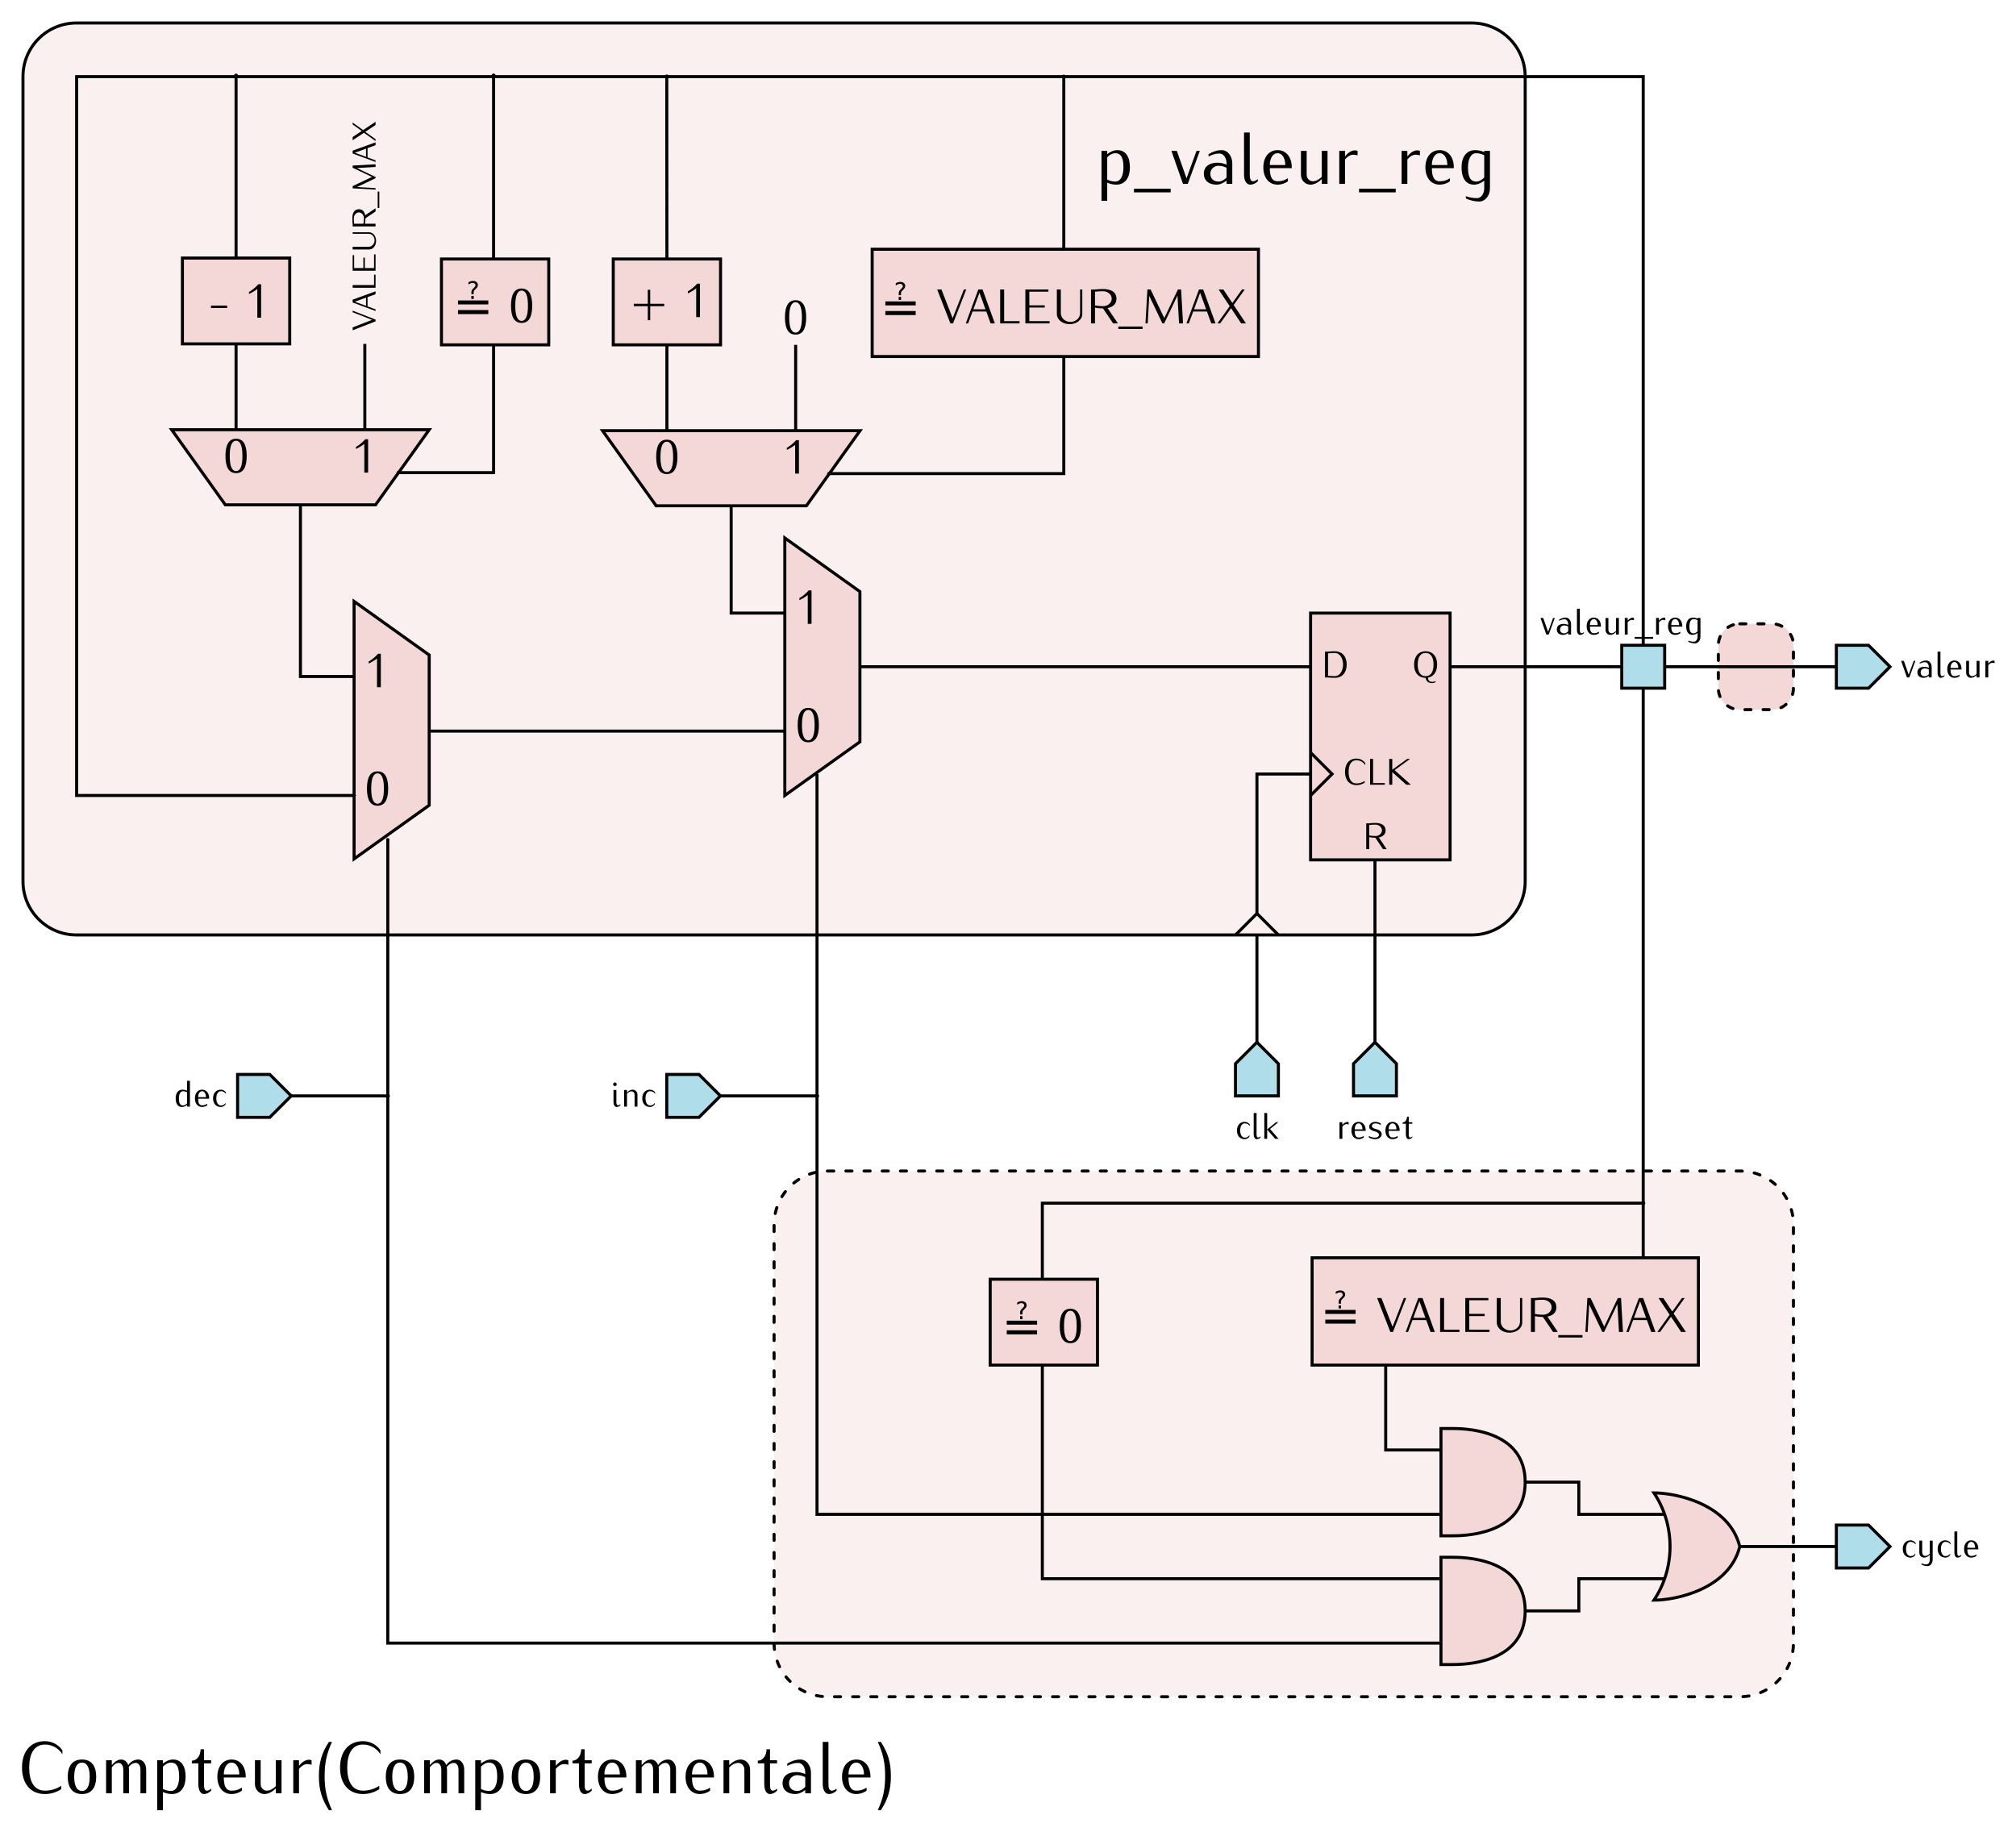 <?xml version="1.0" encoding="UTF-8" standalone="no"?>
<!-- Created with Inkscape (http://www.inkscape.org/) -->

<svg
   width="187.883mm"
   height="170.715mm"
   id="svg2"
   version="1.1"
   viewBox="0 0 665.726 604.896"
   xmlns="http://www.w3.org/2000/svg"
   xmlns:svg="http://www.w3.org/2000/svg"
   xmlns:rdf="http://www.w3.org/1999/02/22-rdf-syntax-ns#"
   xmlns:cc="http://creativecommons.org/ns#"
   xmlns:dc="http://purl.org/dc/elements/1.1/">
  <defs
     id="defs4">
    <marker
       orient="auto"
       refY="0"
       refX="0"
       id="DotM"
       style="overflow:visible">
      <path
         id="path4169"
         d="m -2.5,-1 c 0,2.76 -2.24,5 -5,5 -2.76,0 -5,-2.24 -5,-5 0,-2.76 2.24,-5 5,-5 2.76,0 5,2.24 5,5 z"
         style="fill-rule:evenodd;stroke:#000000;stroke-width:1pt;marker-start:none;marker-end:none"
         transform="matrix(0.4,0,0,0.4,2.96,0.4)" />
    </marker>
    <marker
       orient="auto"
       refY="0"
       refX="0"
       id="Arrow1Mend"
       style="overflow:visible">
      <path
         id="path4113"
         d="M 0,0 5,-5 -12.5,0 5,5 Z"
         style="fill-rule:evenodd;stroke:#000000;stroke-width:1pt;marker-start:none"
         transform="matrix(-0.4,0,0,-0.4,-4,0)" />
    </marker>
    <marker
       style="overflow:visible"
       id="DotM-41"
       refX="0"
       refY="0"
       orient="auto">
      <path
         transform="matrix(0.4,0,0,0.4,2.96,0.4)"
         style="fill-rule:evenodd;stroke:#000000;stroke-width:1pt;marker-start:none;marker-end:none"
         d="m -2.5,-1 c 0,2.76 -2.24,5 -5,5 -2.76,0 -5,-2.24 -5,-5 0,-2.76 2.24,-5 5,-5 2.76,0 5,2.24 5,5 z"
         id="path3694-3" />
    </marker>
  </defs>
  <g
     id="layer1"
     transform="translate(-116.429,-318.398)">
    <path
       id="rect6145"
       style="fill:#f4d7d7;stroke:#000000;stroke-linecap:round;stroke-linejoin:round;stroke-dasharray:2, 4"
       d="m 690.945,524.409 h 10.63 c 3.926,0 7.087,3.161 7.087,7.087 v 14.173 c 0,3.926 -3.161,7.087 -7.087,7.087 h -10.63 c -3.926,0 -7.087,-3.161 -7.087,-7.087 v -14.173 c 0,-3.926 3.161,-7.087 7.087,-7.087 z" />
    <path
       id="rect5807"
       style="fill:#faf0f0;stroke:#000000;stroke-linecap:round;stroke-linejoin:round;stroke-dasharray:2, 4"
       d="m 389.764,705.118 h 301.181 c 9.815,0 17.717,7.902 17.717,17.717 v 138.189 c 0,9.815 -7.902,17.717 -17.717,17.717 H 389.764 c -9.815,0 -17.717,-7.902 -17.717,-17.717 V 722.835 c 0,-9.815 7.902,-17.717 17.717,-17.717 z" />
    <path
       id="rect3923"
       style="fill:#faf0f0;stroke:#000000;stroke-linecap:round;stroke-linejoin:round"
       transform="translate(0,308.268)"
       d="M 141.732,17.717 H 602.362 c 9.815,0 17.717,7.902 17.717,17.717 V 301.181 c 0,9.815 -7.902,17.717 -17.717,17.717 H 141.732 c -9.815,0 -17.717,-7.902 -17.717,-17.717 V 35.433 c 0,-9.815 7.902,-17.717 17.717,-17.717 z" />
    <path
       id="path4828"
       d="m 722.835,531.496 h 10.63 l 7.087,7.087 -7.087,7.087 h -10.63 z"
       style="fill:#afdde9;fill-opacity:1;stroke:#000000;stroke-width:1px;stroke-linecap:butt;stroke-linejoin:miter;stroke-opacity:1" />
    <g
       aria-label="valeur"
       id="text4830"
       style="line-height:0%;font-family:Iwona;-inkscape-font-specification:Iwona;letter-spacing:0px;word-spacing:0px">
      <path
         d="m 748.928,536.647 h -0.548 l -1.656,4.554 -1.607,-4.554 h -0.901 l 1.924,5.479 h 0.791 z"
         style="font-size:12.176px;line-height:1.25"
         id="path301" />
      <path
         d="m 754.31,542.126 v -3.409 c 0,-1.145 -0.706,-2.192 -1.766,-2.192 -0.779,0 -1.51,0.268 -2.167,0.682 v 0.377 c 0.548,-0.304 1.157,-0.499 1.79,-0.499 0.755,0 1.193,0.804 1.193,1.632 v 0.219 c -0.475,-0.207 -0.986,-0.329 -1.498,-0.329 -1.303,0 -2.265,0.597 -2.265,1.826 0,1.169 0.852,1.814 2.082,1.814 0.621,0 1.193,-0.28 1.68,-0.67 v 0.548 z m -0.95,-1.059 c -0.365,0.365 -0.816,0.67 -1.339,0.67 -0.816,0 -1.352,-0.499 -1.352,-1.303 0,-0.743 0.609,-1.315 1.352,-1.315 0.463,0 0.925,0.122 1.339,0.329 z"
         style="font-size:12.176px;line-height:1.25"
         id="path303" />
      <path
         d="m 758.547,541.7 v -0.365 c -0.231,0.195 -0.499,0.353 -0.804,0.353 -0.451,0 -0.536,-0.56 -0.536,-1.084 v -7.001 h -0.95 v 7.001 c 0,0.816 0.317,1.644 1.035,1.644 0.463,0 0.901,-0.231 1.254,-0.548 z"
         style="font-size:12.176px;line-height:1.25"
         id="path305" />
      <path
         d="m 764.173,539.508 v -0.122 c 0,-1.717 -0.938,-2.861 -2.35,-2.861 -1.425,0 -2.362,1.145 -2.362,2.861 0,1.717 0.938,2.861 2.362,2.861 0.609,0 1.205,-0.195 1.705,-0.548 v -0.511 c -0.572,0.365 -1.035,0.499 -1.705,0.499 -1.035,0 -1.291,-0.986 -1.291,-2.179 z m -1.071,-0.511 h -2.569 c 0,-0.974 0.414,-1.96 1.291,-1.96 0.865,0 1.278,0.986 1.278,1.96 z"
         style="font-size:12.176px;line-height:1.25"
         id="path307" />
      <path
         d="m 770.102,542.126 v -5.479 h -0.95 v 4.298 c -0.414,0.414 -0.925,0.743 -1.498,0.743 -0.572,0 -1.011,-0.499 -1.011,-1.084 v -3.957 h -0.95 v 3.957 c 0,0.889 0.682,1.644 1.559,1.644 0.731,0 1.376,-0.414 1.899,-0.925 v 0.804 z"
         style="font-size:12.176px;line-height:1.25"
         id="path309" />
      <path
         d="m 775.082,537.402 v -0.755 c -0.134,-0.049 -0.28,-0.085 -0.414,-0.085 -0.682,0 -1.23,0.475 -1.668,0.998 v -0.913 h -0.95 v 5.479 h 0.95 v -4.055 c 0.365,-0.426 0.828,-0.791 1.388,-0.791 0.231,0 0.475,0.049 0.694,0.122 z"
         style="font-size:12.176px;line-height:1.25"
         id="path311" />
    </g>
    <path
       style="fill:#afdde9;fill-opacity:1;stroke:#000000;stroke-width:1px;stroke-linecap:butt;stroke-linejoin:miter;stroke-opacity:1"
       d="m 722.835,822.047 h 10.63 l 7.087,7.087 -7.087,7.087 h -10.63 z"
       id="path4834" />
    <g
       aria-label="cycle"
       id="text4836"
       style="line-height:0%;font-family:Iwona;-inkscape-font-specification:Iwona;letter-spacing:0px;word-spacing:0px">
      <path
         d="m 749.014,828.464 v -0.511 c -0.39,-0.548 -1.023,-0.877 -1.705,-0.877 -1.522,0 -2.545,1.145 -2.545,2.861 0,1.717 1.023,2.861 2.545,2.861 0.633,0 1.23,-0.317 1.583,-0.84 v -0.511 c -0.414,0.621 -0.84,0.84 -1.583,0.84 -0.877,0 -1.473,-0.938 -1.473,-2.35 0,-1.412 0.597,-2.35 1.473,-2.35 0.755,0 1.266,0.268 1.705,0.877 z"
         style="font-size:12.176px;line-height:1.25"
         id="path314" />
      <path
         d="m 754.639,833.408 v -6.21 h -0.95 v 4.298 c -0.414,0.414 -0.925,0.743 -1.498,0.743 -0.572,0 -1.011,-0.499 -1.011,-1.084 v -3.957 h -0.95 v 3.957 c 0,0.889 0.682,1.644 1.559,1.644 0.731,0 1.376,-0.414 1.899,-0.925 v 1.534 c 0,0.816 -0.365,1.632 -1.096,1.632 -0.572,0 -1.12,-0.122 -1.644,-0.329 v 0.377 c 0.621,0.317 1.315,0.511 2.021,0.511 1.035,0 1.668,-1.071 1.668,-2.192 z"
         style="font-size:12.176px;line-height:1.25"
         id="path316" />
      <path
         d="m 760.532,828.464 v -0.511 c -0.39,-0.548 -1.023,-0.877 -1.705,-0.877 -1.522,0 -2.545,1.145 -2.545,2.861 0,1.717 1.023,2.861 2.545,2.861 0.633,0 1.23,-0.317 1.583,-0.84 v -0.511 c -0.414,0.621 -0.84,0.84 -1.583,0.84 -0.877,0 -1.473,-0.938 -1.473,-2.35 0,-1.412 0.597,-2.35 1.473,-2.35 0.755,0 1.266,0.268 1.705,0.877 z"
         style="font-size:12.176px;line-height:1.25"
         id="path318" />
      <path
         d="m 764.1,832.251 v -0.365 c -0.231,0.195 -0.499,0.353 -0.804,0.353 -0.451,0 -0.536,-0.56 -0.536,-1.084 v -7.001 h -0.95 v 7.001 c 0,0.816 0.317,1.644 1.035,1.644 0.463,0 0.901,-0.231 1.254,-0.548 z"
         style="font-size:12.176px;line-height:1.25"
         id="path320" />
      <path
         d="m 769.725,830.059 v -0.122 c 0,-1.717 -0.938,-2.861 -2.35,-2.861 -1.425,0 -2.362,1.145 -2.362,2.861 0,1.717 0.938,2.861 2.362,2.861 0.609,0 1.205,-0.195 1.705,-0.548 v -0.511 c -0.572,0.365 -1.035,0.499 -1.705,0.499 -1.035,0 -1.291,-0.986 -1.291,-2.18 z m -1.071,-0.511 h -2.569 c 0,-0.974 0.414,-1.96 1.291,-1.96 0.864,0 1.278,0.986 1.278,1.96 z"
         style="font-size:12.176px;line-height:1.25"
         id="path322" />
    </g>
    <path
       id="path4840"
       d="m 336.614,687.402 h 10.63 l 7.087,-7.087 -7.087,-7.087 h -10.63 z"
       style="fill:#afdde9;fill-opacity:1;stroke:#000000;stroke-width:1px;stroke-linecap:butt;stroke-linejoin:miter;stroke-opacity:1" />
    <path
       style="fill:#afdde9;fill-opacity:1;stroke:#000000;stroke-width:1px;stroke-linecap:butt;stroke-linejoin:miter;stroke-opacity:1"
       d="m 194.882,673.228 h 10.63 l 7.087,7.087 -7.087,7.087 h -10.63 z"
       id="path4842" />
    <g
       aria-label="inc"
       id="text4848"
       style="line-height:0%;font-family:Iwona;-inkscape-font-specification:Iwona;text-align:end;letter-spacing:0px;word-spacing:0px;text-anchor:end">
      <path
         d="m 321.309,683.432 v -0.365 c -0.231,0.195 -0.499,0.353 -0.804,0.353 -0.451,0 -0.536,-0.56 -0.536,-1.084 v -3.957 h -0.95 v 3.957 c 0,0.816 0.317,1.644 1.035,1.644 0.463,0 0.901,-0.231 1.254,-0.548 z m -1.218,-6.952 c 0,-0.329 -0.268,-0.597 -0.597,-0.597 -0.329,0 -0.597,0.268 -0.597,0.597 0,0.329 0.268,0.597 0.597,0.597 0.329,0 0.597,-0.268 0.597,-0.597 z"
         style="font-size:12.176px;line-height:1.25"
         id="path325" />
      <path
         d="m 326.934,683.858 v -3.957 c 0,-0.889 -0.682,-1.644 -1.559,-1.644 -0.731,0 -1.376,0.414 -1.899,0.925 v -0.804 h -0.95 v 5.479 h 0.95 v -4.298 c 0.414,-0.414 0.925,-0.743 1.498,-0.743 0.572,0 1.011,0.499 1.011,1.084 v 3.957 z"
         style="font-size:12.176px;line-height:1.25"
         id="path327" />
      <path
         d="m 332.766,679.645 v -0.511 c -0.39,-0.548 -1.023,-0.877 -1.705,-0.877 -1.522,0 -2.545,1.145 -2.545,2.861 0,1.717 1.023,2.861 2.545,2.861 0.633,0 1.23,-0.317 1.583,-0.84 v -0.511 c -0.414,0.621 -0.84,0.84 -1.583,0.84 -0.877,0 -1.473,-0.938 -1.473,-2.35 0,-1.412 0.597,-2.35 1.473,-2.35 0.755,0 1.266,0.268 1.705,0.877 z"
         style="font-size:12.176px;line-height:1.25"
         id="path329" />
    </g>
    <g
       aria-label="dec"
       id="text4852"
       style="line-height:0%;font-family:Iwona;-inkscape-font-specification:Iwona;text-align:end;letter-spacing:0px;word-spacing:0px;text-anchor:end">
      <path
         d="m 179.15,683.858 v -8.523 h -0.95 v 3.251 c -0.475,-0.207 -0.986,-0.329 -1.498,-0.329 -1.522,0 -2.265,1.218 -2.265,2.861 0,1.619 0.609,2.861 2.082,2.861 0.621,0 1.193,-0.28 1.68,-0.67 v 0.548 z m -0.95,-1.059 c -0.365,0.365 -0.816,0.67 -1.339,0.67 -1.108,0 -1.352,-1.071 -1.352,-2.35 0,-1.145 0.353,-2.35 1.352,-2.35 0.463,0 0.925,0.122 1.339,0.329 z"
         style="font-size:12.176px;line-height:1.25"
         id="path332" />
      <path
         d="m 185.506,681.24 v -0.122 c 0,-1.717 -0.938,-2.861 -2.35,-2.861 -1.425,0 -2.362,1.145 -2.362,2.861 0,1.717 0.938,2.861 2.362,2.861 0.609,0 1.205,-0.195 1.705,-0.548 v -0.511 c -0.572,0.365 -1.035,0.499 -1.705,0.499 -1.035,0 -1.291,-0.986 -1.291,-2.179 z m -1.071,-0.511 h -2.569 c 0,-0.974 0.414,-1.96 1.291,-1.96 0.865,0 1.278,0.986 1.278,1.96 z"
         style="font-size:12.176px;line-height:1.25"
         id="path334" />
      <path
         d="m 191.034,679.645 v -0.511 c -0.39,-0.548 -1.023,-0.877 -1.705,-0.877 -1.522,0 -2.545,1.145 -2.545,2.861 0,1.717 1.023,2.861 2.545,2.861 0.633,0 1.23,-0.317 1.583,-0.84 v -0.511 c -0.414,0.621 -0.84,0.84 -1.583,0.84 -0.877,0 -1.473,-0.938 -1.473,-2.35 0,-1.412 0.597,-2.35 1.473,-2.35 0.755,0 1.266,0.268 1.705,0.877 z"
         style="font-size:12.176px;line-height:1.25"
         id="path336" />
    </g>
    <path
       id="path4864"
       d="m 577.559,680.315 v -10.63 l -7.087,-7.087 -7.087,7.087 v 10.63 z"
       style="fill:#afdde9;fill-opacity:1;stroke:#000000;stroke-width:1px;stroke-linecap:butt;stroke-linejoin:miter;stroke-opacity:1" />
    <path
       style="fill:#afdde9;fill-opacity:1;stroke:#000000;stroke-width:1px;stroke-linecap:butt;stroke-linejoin:miter;stroke-opacity:1"
       d="m 538.583,680.315 v -10.63 l -7.087,-7.087 -7.087,7.087 v 10.63 z"
       id="path4866" />
    <g
       aria-label="clk"
       id="text4868"
       style="line-height:0%;font-family:Iwona;-inkscape-font-specification:Iwona;text-align:center;letter-spacing:0px;word-spacing:0px;text-anchor:middle">
      <path
         d="m 529.146,690.275 v -0.511 c -0.39,-0.548 -1.023,-0.877 -1.705,-0.877 -1.522,0 -2.545,1.145 -2.545,2.861 0,1.717 1.023,2.861 2.545,2.861 0.633,0 1.23,-0.317 1.583,-0.84 v -0.511 c -0.414,0.621 -0.84,0.84 -1.583,0.84 -0.877,0 -1.473,-0.938 -1.473,-2.35 0,-1.412 0.597,-2.35 1.473,-2.35 0.755,0 1.266,0.268 1.705,0.877 z"
         style="font-size:12.176px;line-height:1.25"
         id="path339" />
      <path
         d="m 532.714,694.062 v -0.365 c -0.231,0.195 -0.499,0.353 -0.804,0.353 -0.451,0 -0.536,-0.56 -0.536,-1.084 v -7.001 h -0.95 v 7.001 c 0,0.816 0.317,1.644 1.035,1.644 0.463,0 0.901,-0.231 1.254,-0.548 z"
         style="font-size:12.176px;line-height:1.25"
         id="path341" />
      <path
         d="m 538.643,694.488 -2.825,-3.251 2.727,-2.228 h -0.755 l -2.91,2.386 v -5.431 h -0.95 v 8.523 h 0.95 v -3.032 l 2.63,3.032 z"
         style="font-size:12.176px;line-height:1.25"
         id="path343" />
    </g>
    <g
       aria-label="reset"
       id="text4872"
       style="line-height:0%;font-family:Iwona;-inkscape-font-specification:Iwona;text-align:center;letter-spacing:0px;word-spacing:0px;text-anchor:middle">
      <path
         d="m 561.791,689.764 v -0.755 c -0.134,-0.049 -0.28,-0.085 -0.414,-0.085 -0.682,0 -1.23,0.475 -1.668,0.998 v -0.913 h -0.95 v 5.479 h 0.95 v -4.055 c 0.365,-0.426 0.828,-0.791 1.388,-0.791 0.231,0 0.475,0.049 0.694,0.122 z"
         style="font-size:12.176px;line-height:1.25"
         id="path346" />
      <path
         d="m 567.416,691.87 v -0.122 c 0,-1.717 -0.938,-2.861 -2.35,-2.861 -1.425,0 -2.362,1.145 -2.362,2.861 0,1.717 0.938,2.861 2.362,2.861 0.609,0 1.205,-0.195 1.705,-0.548 v -0.511 c -0.572,0.365 -1.035,0.499 -1.705,0.499 -1.035,0 -1.291,-0.986 -1.291,-2.179 z m -1.071,-0.511 h -2.569 c 0,-0.974 0.414,-1.96 1.291,-1.96 0.865,0 1.278,0.986 1.278,1.96 z"
         style="font-size:12.176px;line-height:1.25"
         id="path348" />
      <path
         d="m 572.701,692.93 c 0,-0.962 -1.023,-1.461 -2.021,-1.705 -0.584,-0.146 -1.218,-0.39 -1.218,-0.962 0,-0.524 0.536,-0.865 1.12,-0.865 0.645,0 1.291,0.195 1.826,0.548 v -0.511 c -0.536,-0.353 -1.181,-0.548 -1.826,-0.548 -1.059,0 -2.033,0.645 -2.033,1.632 0,0.889 0.986,1.303 1.924,1.534 0.645,0.158 1.315,0.499 1.315,1.12 0,0.572 -0.584,0.925 -1.205,0.925 -0.755,0 -1.485,-0.183 -2.131,-0.548 v 0.511 c 0.645,0.365 1.376,0.548 2.131,0.548 1.096,0 2.119,-0.657 2.119,-1.68 z"
         style="font-size:12.176px;line-height:1.25"
         id="path350" />
      <path
         d="m 578.63,691.87 v -0.122 c 0,-1.717 -0.938,-2.861 -2.35,-2.861 -1.425,0 -2.362,1.145 -2.362,2.861 0,1.717 0.938,2.861 2.362,2.861 0.609,0 1.205,-0.195 1.705,-0.548 v -0.511 c -0.572,0.365 -1.035,0.499 -1.705,0.499 -1.035,0 -1.291,-0.986 -1.291,-2.179 z m -1.071,-0.511 h -2.569 c 0,-0.974 0.414,-1.96 1.291,-1.96 0.865,0 1.278,0.986 1.278,1.96 z"
         style="font-size:12.176px;line-height:1.25"
         id="path352" />
      <path
         d="m 582.795,694.062 v -0.365 c -0.195,0.195 -0.426,0.353 -0.706,0.353 -0.438,0 -0.463,-0.572 -0.463,-1.084 v -3.446 h 1.169 v -0.511 h -1.169 v -1.826 h -0.572 c 0,0.974 -0.56,1.887 -1.449,1.887 v 0.451 h 1.071 v 3.446 c 0,0.804 0.256,1.644 0.95,1.644 0.451,0 0.84,-0.244 1.169,-0.548 z"
         style="font-size:12.176px;line-height:1.25"
         id="path354" />
    </g>
    <g
       aria-label="Compteur(Comportementale)"
       id="text4878"
       style="line-height:0%;font-family:Iwona;-inkscape-font-specification:Iwona;letter-spacing:0px;word-spacing:0px">
      <path
         d="m 137.033,897.729 v -1.309 c -1.309,-1.891 -3.468,-3.007 -5.747,-3.007 -4.923,0 -7.59,3.589 -7.59,8.73 0,5.141 2.667,8.73 7.59,8.73 1.891,0 3.759,-0.558 5.359,-1.6 v -1.115 c -1.6,1.043 -3.468,1.6 -5.359,1.6 -3.807,0 -5.214,-3.371 -5.214,-7.614 0,-4.244 1.406,-7.614 5.214,-7.614 2.328,0 4.51,1.212 5.747,3.201 z"
         style="font-size:24.249px;line-height:1.25"
         id="path357" />
      <path
         d="m 148.188,905.174 c 0,-3.71 -1.649,-5.699 -4.68,-5.699 -3.055,0 -4.704,1.988 -4.704,5.699 0,3.71 1.649,5.699 4.704,5.699 3.031,0 4.68,-1.988 4.68,-5.699 z m -2.134,0 c 0,3.031 -0.897,4.68 -2.546,4.68 -1.673,0 -2.57,-1.649 -2.57,-4.68 0,-3.031 0.897,-4.68 2.57,-4.68 1.649,0 2.546,1.649 2.546,4.68 z"
         style="font-size:24.249px;line-height:1.25"
         id="path359" />
      <path
         d="m 164.701,910.63 v -7.881 c 0,-1.697 -0.994,-3.274 -2.57,-3.274 -1.358,0 -2.619,0.703 -3.346,1.843 -0.388,-1.067 -1.212,-1.843 -2.328,-1.843 -1.261,0 -2.279,0.873 -3.104,1.843 v -1.6 h -1.891 v 10.912 h 1.891 v -8.584 c 0.582,-0.752 1.309,-1.455 2.255,-1.455 0.994,0 1.528,1.067 1.528,2.158 v 7.881 h 1.891 v -7.881 c 0,-0.291 -0.024,-0.558 -0.073,-0.849 0.582,-0.752 1.382,-1.309 2.328,-1.309 0.994,0 1.528,1.067 1.528,2.158 v 7.881 z"
         style="font-size:24.249px;line-height:1.25"
         id="path361" />
      <path
         d="m 177.723,905.174 c 0,-3.225 -1.212,-5.699 -4.147,-5.699 -1.237,0 -2.376,0.558 -3.346,1.334 v -1.091 h -1.891 v 16.49 h 1.891 v -5.99 c 0.946,0.412 1.964,0.655 2.983,0.655 3.031,0 4.51,-2.425 4.51,-5.699 z m -2.134,0 c 0,2.279 -0.703,4.68 -2.692,4.68 -0.921,0 -1.843,-0.242 -2.667,-0.655 v -7.372 c 0.727,-0.727 1.625,-1.334 2.667,-1.334 2.207,0 2.692,2.134 2.692,4.68 z"
         style="font-size:24.249px;line-height:1.25"
         id="path363" />
      <path
         d="m 186.138,909.781 v -0.727 c -0.388,0.388 -0.849,0.703 -1.406,0.703 -0.873,0 -0.921,-1.14 -0.921,-2.158 v -6.863 h 2.328 v -1.018 h -2.328 v -3.637 h -1.14 c 0,1.94 -1.115,3.759 -2.886,3.759 v 0.897 h 2.134 v 6.863 c 0,1.6 0.509,3.274 1.891,3.274 0.897,0 1.673,-0.485 2.328,-1.091 z"
         style="font-size:24.249px;line-height:1.25"
         id="path365" />
      <path
         d="m 197.583,905.416 v -0.242 c 0,-3.419 -1.867,-5.699 -4.68,-5.699 -2.837,0 -4.704,2.279 -4.704,5.699 0,3.419 1.867,5.699 4.704,5.699 1.212,0 2.401,-0.388 3.395,-1.091 v -1.018 c -1.14,0.727 -2.061,0.994 -3.395,0.994 -2.061,0 -2.57,-1.964 -2.57,-4.341 z m -2.134,-1.018 h -5.117 c 0,-1.94 0.824,-3.904 2.57,-3.904 1.722,0 2.546,1.964 2.546,3.904 z"
         style="font-size:24.249px;line-height:1.25"
         id="path367" />
      <path
         d="m 209.393,910.63 v -10.912 h -1.891 v 8.56 c -0.824,0.824 -1.843,1.479 -2.983,1.479 -1.14,0 -2.013,-0.994 -2.013,-2.158 v -7.881 h -1.891 v 7.881 c 0,1.77 1.358,3.274 3.104,3.274 1.455,0 2.74,-0.824 3.783,-1.843 v 1.6 z"
         style="font-size:24.249px;line-height:1.25"
         id="path369" />
      <path
         d="m 219.311,901.221 v -1.503 c -0.267,-0.097 -0.558,-0.17 -0.824,-0.17 -1.358,0 -2.449,0.946 -3.322,1.988 v -1.819 h -1.891 v 10.912 h 1.891 v -8.075 c 0.727,-0.849 1.649,-1.576 2.764,-1.576 0.461,0 0.946,0.097 1.382,0.242 z"
         style="font-size:24.249px;line-height:1.25"
         id="path371" />
      <path
         d="m 226.052,916.207 c -1.77,-3.928 -2.425,-6.96 -2.425,-11.276 0,-4.316 0.655,-7.348 2.425,-11.276 h -1.018 c -2.401,3.734 -3.298,6.838 -3.298,11.276 0,4.438 0.897,7.542 3.298,11.276 z"
         style="font-size:24.249px;line-height:1.25"
         id="path373" />
      <path
         d="m 242.057,897.729 v -1.309 c -1.309,-1.891 -3.468,-3.007 -5.747,-3.007 -4.923,0 -7.59,3.589 -7.59,8.73 0,5.141 2.667,8.73 7.59,8.73 1.891,0 3.759,-0.558 5.359,-1.6 v -1.115 c -1.6,1.043 -3.468,1.6 -5.359,1.6 -3.807,0 -5.214,-3.371 -5.214,-7.614 0,-4.244 1.406,-7.614 5.214,-7.614 2.328,0 4.51,1.212 5.747,3.201 z"
         style="font-size:24.249px;line-height:1.25"
         id="path375" />
      <path
         d="m 253.211,905.174 c 0,-3.71 -1.649,-5.699 -4.68,-5.699 -3.055,0 -4.704,1.988 -4.704,5.699 0,3.71 1.649,5.699 4.704,5.699 3.031,0 4.68,-1.988 4.68,-5.699 z m -2.134,0 c 0,3.031 -0.897,4.68 -2.546,4.68 -1.673,0 -2.57,-1.649 -2.57,-4.68 0,-3.031 0.897,-4.68 2.57,-4.68 1.649,0 2.546,1.649 2.546,4.68 z"
         style="font-size:24.249px;line-height:1.25"
         id="path377" />
      <path
         d="m 269.725,910.63 v -7.881 c 0,-1.697 -0.994,-3.274 -2.57,-3.274 -1.358,0 -2.619,0.703 -3.346,1.843 -0.388,-1.067 -1.212,-1.843 -2.328,-1.843 -1.261,0 -2.279,0.873 -3.104,1.843 v -1.6 h -1.891 v 10.912 h 1.891 v -8.584 c 0.582,-0.752 1.309,-1.455 2.255,-1.455 0.994,0 1.528,1.067 1.528,2.158 v 7.881 h 1.891 v -7.881 c 0,-0.291 -0.024,-0.558 -0.073,-0.849 0.582,-0.752 1.382,-1.309 2.328,-1.309 0.994,0 1.528,1.067 1.528,2.158 v 7.881 z"
         style="font-size:24.249px;line-height:1.25"
         id="path379" />
      <path
         d="m 282.747,905.174 c 0,-3.225 -1.212,-5.699 -4.147,-5.699 -1.237,0 -2.376,0.558 -3.346,1.334 v -1.091 h -1.891 v 16.49 h 1.891 v -5.99 c 0.946,0.412 1.964,0.655 2.983,0.655 3.031,0 4.51,-2.425 4.51,-5.699 z m -2.134,0 c 0,2.279 -0.703,4.68 -2.692,4.68 -0.921,0 -1.843,-0.242 -2.667,-0.655 v -7.372 c 0.727,-0.727 1.625,-1.334 2.667,-1.334 2.207,0 2.692,2.134 2.692,4.68 z"
         style="font-size:24.249px;line-height:1.25"
         id="path381" />
      <path
         d="m 294.799,905.174 c 0,-3.71 -1.649,-5.699 -4.68,-5.699 -3.055,0 -4.704,1.988 -4.704,5.699 0,3.71 1.649,5.699 4.704,5.699 3.031,0 4.68,-1.988 4.68,-5.699 z m -2.134,0 c 0,3.031 -0.897,4.68 -2.546,4.68 -1.673,0 -2.57,-1.649 -2.57,-4.68 0,-3.031 0.897,-4.68 2.57,-4.68 1.649,0 2.546,1.649 2.546,4.68 z"
         style="font-size:24.249px;line-height:1.25"
         id="path383" />
      <path
         d="m 304.111,901.221 v -1.503 c -0.267,-0.097 -0.558,-0.17 -0.824,-0.17 -1.358,0 -2.449,0.946 -3.322,1.988 v -1.819 h -1.891 v 10.912 h 1.891 v -8.075 c 0.727,-0.849 1.649,-1.576 2.764,-1.576 0.461,0 0.946,0.097 1.382,0.242 z"
         style="font-size:24.249px;line-height:1.25"
         id="path385" />
      <path
         d="m 311.822,909.781 v -0.727 c -0.388,0.388 -0.849,0.703 -1.406,0.703 -0.873,0 -0.921,-1.14 -0.921,-2.158 v -6.863 h 2.328 v -1.018 h -2.328 v -3.637 h -1.14 c 0,1.94 -1.115,3.759 -2.886,3.759 v 0.897 h 2.134 v 6.863 c 0,1.6 0.509,3.274 1.891,3.274 0.897,0 1.673,-0.485 2.328,-1.091 z"
         style="font-size:24.249px;line-height:1.25"
         id="path387" />
      <path
         d="m 323.268,905.416 v -0.242 c 0,-3.419 -1.867,-5.699 -4.68,-5.699 -2.837,0 -4.704,2.279 -4.704,5.699 0,3.419 1.867,5.699 4.704,5.699 1.212,0 2.401,-0.388 3.395,-1.091 v -1.018 c -1.14,0.727 -2.061,0.994 -3.395,0.994 -2.061,0 -2.57,-1.964 -2.57,-4.341 z m -2.134,-1.018 h -5.117 c 0,-1.94 0.824,-3.904 2.57,-3.904 1.722,0 2.546,1.964 2.546,3.904 z"
         style="font-size:24.249px;line-height:1.25"
         id="path389" />
      <path
         d="m 339.66,910.63 v -7.881 c 0,-1.697 -0.994,-3.274 -2.57,-3.274 -1.358,0 -2.619,0.703 -3.346,1.843 -0.388,-1.067 -1.212,-1.843 -2.328,-1.843 -1.261,0 -2.279,0.873 -3.104,1.843 v -1.6 h -1.891 v 10.912 h 1.891 v -8.584 c 0.582,-0.752 1.309,-1.455 2.255,-1.455 0.994,0 1.528,1.067 1.528,2.158 v 7.881 h 1.891 v -7.881 c 0,-0.291 -0.024,-0.558 -0.073,-0.849 0.582,-0.752 1.382,-1.309 2.328,-1.309 0.994,0 1.528,1.067 1.528,2.158 v 7.881 z"
         style="font-size:24.249px;line-height:1.25"
         id="path391" />
      <path
         d="m 352.197,905.416 v -0.242 c 0,-3.419 -1.867,-5.699 -4.68,-5.699 -2.837,0 -4.704,2.279 -4.704,5.699 0,3.419 1.867,5.699 4.704,5.699 1.212,0 2.401,-0.388 3.395,-1.091 v -1.018 c -1.14,0.727 -2.061,0.994 -3.395,0.994 -2.061,0 -2.57,-1.964 -2.57,-4.341 z m -2.134,-1.018 h -5.117 c 0,-1.94 0.824,-3.904 2.57,-3.904 1.722,0 2.546,1.964 2.546,3.904 z"
         style="font-size:24.249px;line-height:1.25"
         id="path393" />
      <path
         d="m 364.128,910.63 v -7.881 c 0,-1.77 -1.358,-3.274 -3.104,-3.274 -1.455,0 -2.74,0.824 -3.783,1.843 v -1.6 h -1.891 v 10.912 h 1.891 v -8.56 c 0.824,-0.824 1.843,-1.479 2.983,-1.479 1.14,0 2.013,0.994 2.013,2.158 v 7.881 z"
         style="font-size:24.249px;line-height:1.25"
         id="path395" />
      <path
         d="m 373.027,909.781 v -0.727 c -0.388,0.388 -0.849,0.703 -1.406,0.703 -0.873,0 -0.921,-1.14 -0.921,-2.158 v -6.863 h 2.328 v -1.018 h -2.328 v -3.637 h -1.14 c 0,1.94 -1.115,3.759 -2.886,3.759 v 0.897 h 2.134 v 6.863 c 0,1.6 0.509,3.274 1.891,3.274 0.897,0 1.673,-0.485 2.328,-1.091 z"
         style="font-size:24.249px;line-height:1.25"
         id="path397" />
      <path
         d="m 384.231,910.63 v -6.79 c 0,-2.279 -1.406,-4.365 -3.516,-4.365 -1.552,0 -3.007,0.533 -4.316,1.358 v 0.752 c 1.091,-0.606 2.304,-0.994 3.565,-0.994 1.503,0 2.376,1.6 2.376,3.249 v 0.436 c -0.946,-0.412 -1.964,-0.655 -2.983,-0.655 -2.595,0 -4.51,1.188 -4.51,3.637 0,2.328 1.697,3.613 4.147,3.613 1.237,0 2.376,-0.558 3.346,-1.334 v 1.091 z m -1.891,-2.11 c -0.727,0.727 -1.625,1.334 -2.667,1.334 -1.625,0 -2.692,-0.994 -2.692,-2.595 0,-1.479 1.212,-2.619 2.692,-2.619 0.921,0 1.843,0.242 2.667,0.655 z"
         style="font-size:24.249px;line-height:1.25"
         id="path399" />
      <path
         d="m 392.669,909.781 v -0.727 c -0.461,0.388 -0.994,0.703 -1.6,0.703 -0.897,0 -1.067,-1.115 -1.067,-2.158 V 893.655 h -1.891 v 13.943 c 0,1.625 0.63,3.274 2.061,3.274 0.921,0 1.794,-0.461 2.498,-1.091 z"
         style="font-size:24.249px;line-height:1.25"
         id="path401" />
      <path
         d="m 403.872,905.416 v -0.242 c 0,-3.419 -1.867,-5.699 -4.68,-5.699 -2.837,0 -4.704,2.279 -4.704,5.699 0,3.419 1.867,5.699 4.704,5.699 1.212,0 2.401,-0.388 3.395,-1.091 v -1.018 c -1.14,0.727 -2.061,0.994 -3.395,0.994 -2.061,0 -2.57,-1.964 -2.57,-4.341 z m -2.134,-1.018 h -5.117 c 0,-1.94 0.824,-3.904 2.57,-3.904 1.722,0 2.546,1.964 2.546,3.904 z"
         style="font-size:24.249px;line-height:1.25"
         id="path403" />
      <path
         d="m 410.614,904.931 c 0,-4.438 -0.897,-7.542 -3.298,-11.276 h -1.018 c 1.77,3.928 2.425,6.96 2.425,11.276 0,4.316 -0.655,7.348 -2.425,11.276 h 1.018 c 2.401,-3.734 3.298,-6.838 3.298,-11.276 z"
         style="font-size:24.249px;line-height:1.25"
         id="path405" />
    </g>
    <path
       style="fill:#afdde9;fill-opacity:1;stroke:#000000;stroke-width:1px;stroke-linecap:butt;stroke-linejoin:miter;stroke-opacity:1"
       d="m 651.968,531.496 h 14.173 v 14.173 H 651.968 Z"
       id="path5521" />
    <g
       aria-label="valeur_reg"
       id="text5525"
       style="line-height:0%;font-family:Iwona;-inkscape-font-specification:Iwona;text-align:center;letter-spacing:0px;word-spacing:0px;text-anchor:middle">
      <path
         d="m 629.845,522.474 h -0.548 l -1.656,4.554 -1.607,-4.554 h -0.901 l 1.924,5.479 h 0.791 z"
         style="font-size:12.176px;line-height:1.25"
         id="path408" />
      <path
         d="m 635.227,527.953 v -3.409 c 0,-1.145 -0.706,-2.192 -1.766,-2.192 -0.779,0 -1.51,0.268 -2.167,0.682 v 0.377 c 0.548,-0.304 1.157,-0.499 1.79,-0.499 0.755,0 1.193,0.804 1.193,1.632 v 0.219 c -0.475,-0.207 -0.986,-0.329 -1.498,-0.329 -1.303,0 -2.265,0.597 -2.265,1.826 0,1.169 0.852,1.814 2.082,1.814 0.621,0 1.193,-0.28 1.68,-0.67 v 0.548 z m -0.95,-1.059 c -0.365,0.365 -0.816,0.67 -1.339,0.67 -0.816,0 -1.352,-0.499 -1.352,-1.303 0,-0.743 0.609,-1.315 1.352,-1.315 0.463,0 0.925,0.122 1.339,0.329 z"
         style="font-size:12.176px;line-height:1.25"
         id="path410" />
      <path
         d="m 639.464,527.527 v -0.365 c -0.231,0.195 -0.499,0.353 -0.804,0.353 -0.451,0 -0.536,-0.56 -0.536,-1.084 v -7.001 h -0.95 v 7.001 c 0,0.816 0.317,1.644 1.035,1.644 0.463,0 0.901,-0.231 1.254,-0.548 z"
         style="font-size:12.176px;line-height:1.25"
         id="path412" />
      <path
         d="m 645.089,525.335 v -0.122 c 0,-1.717 -0.938,-2.861 -2.35,-2.861 -1.425,0 -2.362,1.145 -2.362,2.861 0,1.717 0.938,2.861 2.362,2.861 0.609,0 1.205,-0.195 1.705,-0.548 v -0.511 c -0.572,0.365 -1.035,0.499 -1.705,0.499 -1.035,0 -1.291,-0.986 -1.291,-2.179 z m -1.071,-0.511 h -2.569 c 0,-0.974 0.414,-1.96 1.291,-1.96 0.865,0 1.278,0.986 1.278,1.96 z"
         style="font-size:12.176px;line-height:1.25"
         id="path414" />
      <path
         d="m 651.019,527.953 v -5.479 h -0.95 v 4.298 c -0.414,0.414 -0.925,0.743 -1.498,0.743 -0.572,0 -1.011,-0.499 -1.011,-1.084 v -3.957 h -0.95 v 3.957 c 0,0.889 0.682,1.644 1.559,1.644 0.731,0 1.376,-0.414 1.899,-0.925 v 0.804 z"
         style="font-size:12.176px;line-height:1.25"
         id="path416" />
      <path
         d="m 655.999,523.228 v -0.755 c -0.134,-0.049 -0.28,-0.085 -0.414,-0.085 -0.682,0 -1.23,0.475 -1.668,0.998 v -0.913 h -0.95 v 5.479 h 0.95 v -4.055 c 0.365,-0.426 0.828,-0.791 1.388,-0.791 0.231,0 0.475,0.049 0.694,0.122 z"
         style="font-size:12.176px;line-height:1.25"
         id="path418" />
      <path
         d="m 662.33,529.353 v -0.609 h -6.088 v 0.609 z"
         style="font-size:12.176px;line-height:1.25"
         id="path420" />
      <path
         d="m 666.336,523.228 v -0.755 c -0.134,-0.049 -0.28,-0.085 -0.414,-0.085 -0.682,0 -1.23,0.475 -1.668,0.998 v -0.913 h -0.95 v 5.479 h 0.95 v -4.055 c 0.365,-0.426 0.828,-0.791 1.388,-0.791 0.231,0 0.475,0.049 0.694,0.122 z"
         style="font-size:12.176px;line-height:1.25"
         id="path422" />
      <path
         d="m 671.961,525.335 v -0.122 c 0,-1.717 -0.938,-2.861 -2.35,-2.861 -1.425,0 -2.362,1.145 -2.362,2.861 0,1.717 0.938,2.861 2.362,2.861 0.609,0 1.205,-0.195 1.705,-0.548 v -0.511 c -0.572,0.365 -1.035,0.499 -1.705,0.499 -1.035,0 -1.291,-0.986 -1.291,-2.179 z m -1.071,-0.511 h -2.569 c 0,-0.974 0.414,-1.96 1.291,-1.96 0.865,0 1.278,0.986 1.278,1.96 z"
         style="font-size:12.176px;line-height:1.25"
         id="path424" />
      <path
         d="m 677.952,528.683 v -6.21 h -0.95 v 0.207 c -0.475,-0.207 -0.986,-0.329 -1.498,-0.329 -1.522,0 -2.265,1.218 -2.265,2.861 0,1.619 0.609,2.861 2.082,2.861 0.621,0 1.193,-0.28 1.68,-0.67 v 1.278 c 0,0.84 -0.463,1.632 -1.218,1.632 -0.621,0 -1.242,-0.122 -1.826,-0.329 v 0.377 c 0.682,0.317 1.437,0.511 2.192,0.511 1.071,0 1.802,-1.047 1.802,-2.192 z m -0.95,-1.79 c -0.365,0.365 -0.816,0.67 -1.339,0.67 -1.108,0 -1.352,-1.071 -1.352,-2.35 0,-1.145 0.353,-2.35 1.352,-2.35 0.463,0 0.925,0.122 1.339,0.329 z"
         style="font-size:12.176px;line-height:1.25"
         id="path426" />
    </g>
    <path
       style="fill:none;stroke:#000000;stroke-width:1px;stroke-linecap:butt;stroke-linejoin:miter;stroke-opacity:1;marker-end:url(#Arrow1Mend)"
       d="m 595.276,538.583 h 56.693"
       id="path5529" />
    <path
       id="path6850"
       d="m 666.142,538.583 h 56.693"
       style="fill:none;stroke:#000000;stroke-width:1px;stroke-linecap:butt;stroke-linejoin:miter;stroke-opacity:1;marker-end:url(#Arrow1Mend)" />
    <g
       id="g6868"
       transform="translate(361.417,272.835)">
      <path
         id="rect6852"
         style="fill:#f4d7d7;stroke:#000000;stroke-width:0.999;stroke-linecap:round"
         d="m 187.795,248.031 h 46.063 v 81.496 h -46.063 z" />
      <g
         aria-label="Q"
         id="text6854"
         style="line-height:0%;font-family:Iwona;-inkscape-font-specification:Iwona;text-align:end;letter-spacing:0px;word-spacing:0px;text-anchor:end">
        <path
           d="m 229.584,265.03 c 0,-2.581 -1.339,-4.383 -3.799,-4.383 -2.472,0 -3.811,1.802 -3.811,4.383 0,2.581 1.339,4.383 3.811,4.383 0.085,0.986 0.901,1.741 1.899,1.741 0.621,0 0.791,-0.036 1.364,-0.292 v -0.365 c -0.28,0.158 -0.584,0.244 -0.913,0.244 -1.108,0 -1.546,-0.39 -1.559,-1.4 1.948,-0.341 3.007,-2.021 3.007,-4.31 z m -1.193,0 c 0,2.131 -0.706,3.823 -2.606,3.823 -1.912,0 -2.618,-1.692 -2.618,-3.823 0,-2.131 0.706,-3.823 2.618,-3.823 1.899,0 2.606,1.692 2.606,3.823 z"
           style="font-size:12.176px;line-height:1.25"
           id="path430" />
      </g>
      <g
         aria-label="D"
         id="text6858"
         style="line-height:0%;font-family:Iwona;-inkscape-font-specification:Iwona;letter-spacing:0px;word-spacing:0px">
        <path
           d="m 199.716,265.03 c 0,-2.606 -1.425,-4.383 -3.933,-4.383 -0.755,0 -1.51,0.036 -2.253,0.122 h -0.974 v 8.523 h 0.974 c 0.743,0.085 1.498,0.122 2.253,0.122 2.508,0 3.933,-1.778 3.933,-4.383 z m -1.193,0 c 0,1.936 -0.986,3.823 -2.74,3.823 -0.743,0 -1.485,-0.036 -2.228,-0.122 v -7.403 c 0.743,-0.085 1.485,-0.122 2.228,-0.122 1.753,0 2.74,1.887 2.74,3.823 z"
           style="font-size:12.176px;line-height:1.25"
           id="path433" />
      </g>
      <g
         aria-label="CLK"
         id="text6862"
         style="line-height:0%;font-family:Iwona;-inkscape-font-specification:Iwona;letter-spacing:0px;word-spacing:0px">
        <path
           d="m 205.853,298.247 v -0.657 c -0.657,-0.95 -1.741,-1.51 -2.886,-1.51 -2.472,0 -3.811,1.802 -3.811,4.383 0,2.581 1.339,4.383 3.811,4.383 0.95,0 1.887,-0.28 2.691,-0.804 v -0.56 c -0.804,0.524 -1.741,0.804 -2.691,0.804 -1.912,0 -2.618,-1.692 -2.618,-3.823 0,-2.131 0.706,-3.823 2.618,-3.823 1.169,0 2.265,0.609 2.886,1.607 z"
           style="font-size:12.176px;line-height:1.25"
           id="path436" />
        <path
           d="m 212.306,304.724 v -0.56 h -3.872 v -7.963 h -0.998 v 8.523 z"
           style="font-size:12.176px;line-height:1.25"
           id="path438" />
        <path
           d="m 220.926,304.724 -5.394,-4.822 5.102,-3.701 h -0.962 l -4.907,3.568 v -3.568 h -0.998 v 8.523 h 0.998 v -4.164 l 4.663,4.164 z"
           style="font-size:12.176px;line-height:1.25"
           id="path440" />
      </g>
      <path
         id="path6866"
         d="m 187.795,294.094 7.087,7.087 -7.087,7.087"
         style="fill:none;stroke:#000000;stroke-width:1px;stroke-linecap:butt;stroke-linejoin:miter;stroke-opacity:1" />
      <g
         aria-label="R"
         id="text6878"
         style="line-height:0%;font-family:Iwona;-inkscape-font-specification:Iwona;text-align:center;letter-spacing:0px;word-spacing:0px;text-anchor:middle">
        <path
           d="m 212.915,325.984 -2.593,-3.86 c 1.327,-0.256 2.24,-0.986 2.24,-2.35 0,-1.717 -1.473,-2.435 -3.385,-2.435 -0.682,0 -1.364,0.036 -2.033,0.122 h -0.974 v 8.523 h 0.998 v -3.957 c 0.657,0.122 1.339,0.195 2.009,0.195 l 2.545,3.762 z m -1.546,-6.21 c 0,1.108 -1.035,1.887 -2.192,1.887 -0.67,0 -1.352,-0.073 -2.009,-0.195 v -3.446 c 0.67,-0.085 1.339,-0.122 2.009,-0.122 1.157,0 2.192,0.779 2.192,1.875 z"
           style="font-size:12.176px;line-height:1.25"
           id="path443" />
      </g>
    </g>
    <path
       id="path6882"
       d="m 531.496,620.079 v -46.063 l 17.717,-10e-6"
       style="fill:none;stroke:#000000;stroke-width:1px;stroke-linecap:butt;stroke-linejoin:miter;stroke-opacity:1;marker-end:url(#Arrow1Mend)" />
    <path
       style="fill:none;stroke:#000000;stroke-width:1px;stroke-linecap:butt;stroke-linejoin:miter;stroke-opacity:1;marker-end:url(#Arrow1Mend)"
       d="M 570.472,662.598 V 602.362"
       id="path6884" />
    <g
       id="g6927"
       transform="translate(255.157,237.402)">
      <path
         id="rect6929"
         style="fill:#f4d7d7;stroke:#000000;stroke-width:0.999;stroke-linecap:round"
         d="m 63.78,166.535 h 35.433 v 28.346 H 63.78 Z" />
      <g
         aria-label="+ 1"
         id="text6984"
         style="line-height:0%;font-family:Iwona;-inkscape-font-specification:Iwona;letter-spacing:0px;word-spacing:0px">
        <path
           d="m 80.613,182.117 v -0.8 h -4.624 v -4.624 h -0.8 v 4.624 h -4.624 v 0.8 h 4.624 v 4.624 h 0.8 v -4.624 z"
           style="font-size:16px;line-height:1.25"
           id="path447" />
        <path
           d="m 92.421,185.717 v -11.04 h -0.928 c -0.88,1.008 -1.92,1.872 -3.072,2.544 v 0.672 c 0.976,-0.464 1.888,-1.008 2.752,-1.664 v 9.488 z"
           style="font-size:16px;line-height:1.25"
           id="path449" />
      </g>
    </g>
    <path
       style="fill:none;stroke:#000000;stroke-width:1px;stroke-linecap:butt;stroke-linejoin:miter;stroke-opacity:1;marker-end:url(#Arrow1Mend)"
       d="m 400.394,538.583 148.819,1e-5"
       id="path6949" />
    <g
       id="g6959"
       transform="translate(38.976,159.449)">
      <path
         style="fill:#f4d7d7;fill-opacity:1;stroke:#000000;stroke-width:1px;stroke-linecap:butt;stroke-linejoin:miter;stroke-opacity:1"
         d="m 336.614,336.614 24.803,17.717 v 49.606 l -24.803,17.717 z"
         id="path6947" />
      <g
         aria-label="1"
         id="text6951"
         style="line-height:0%;font-family:Iwona;-inkscape-font-specification:Iwona;letter-spacing:0px;word-spacing:0px">
        <path
           d="m 345.437,364.961 v -11.04 h -0.928 c -0.88,1.008 -1.92,1.872 -3.072,2.544 v 0.672 c 0.976,-0.464 1.888,-1.008 2.752,-1.664 v 9.488 z"
           style="font-size:16px;line-height:1.25"
           id="path452" />
      </g>
      <g
         aria-label="0"
         id="text6955"
         style="line-height:0%;font-family:Iwona;-inkscape-font-specification:Iwona;letter-spacing:0px;word-spacing:0px">
        <path
           d="m 347.869,398.417 c 0,-3.792 -1.168,-5.68 -3.504,-5.68 -2.336,0 -3.504,1.888 -3.504,5.68 0,3.792 1.168,5.68 3.504,5.68 2.336,0 3.504,-1.888 3.504,-5.68 z m -1.408,0 c 0,3.344 -0.704,5.008 -2.096,5.008 -1.392,0 -2.096,-1.664 -2.096,-5.008 0,-3.344 0.704,-5.008 2.096,-5.008 1.392,0 2.096,1.664 2.096,5.008 z"
           style="font-size:16px;line-height:1.25"
           id="path455" />
      </g>
    </g>
    <path
       id="path6966"
       d="M 258.661,559.842 H 375.591"
       style="fill:none;stroke:#000000;stroke-width:1px;stroke-linecap:butt;stroke-linejoin:miter;stroke-opacity:1;marker-end:url(#Arrow1Mend)" />
    <g
       id="g6968"
       transform="translate(-103.256,180.394)">
      <path
         id="path6970"
         d="m 336.614,336.614 24.803,17.717 v 49.606 l -24.803,17.717 z"
         style="fill:#f4d7d7;fill-opacity:1;stroke:#000000;stroke-width:1px;stroke-linecap:butt;stroke-linejoin:miter;stroke-opacity:1" />
      <g
         aria-label="1"
         id="text6972"
         style="line-height:0%;font-family:Iwona;-inkscape-font-specification:Iwona;letter-spacing:0px;word-spacing:0px">
        <path
           d="m 345.437,364.961 v -11.04 h -0.928 c -0.88,1.008 -1.92,1.872 -3.072,2.544 v 0.672 c 0.976,-0.464 1.888,-1.008 2.752,-1.664 v 9.488 z"
           style="font-size:16px;line-height:1.25"
           id="path458" />
      </g>
      <g
         aria-label="0"
         id="text6976"
         style="line-height:0%;font-family:Iwona;-inkscape-font-specification:Iwona;letter-spacing:0px;word-spacing:0px">
        <path
           d="m 347.869,398.417 c 0,-3.792 -1.168,-5.68 -3.504,-5.68 -2.336,0 -3.504,1.888 -3.504,5.68 0,3.792 1.168,5.68 3.504,5.68 2.336,0 3.504,-1.888 3.504,-5.68 z m -1.408,0 c 0,3.344 -0.704,5.008 -2.096,5.008 -1.392,0 -2.096,-1.664 -2.096,-5.008 0,-3.344 0.704,-5.008 2.096,-5.008 1.392,0 2.096,1.664 2.096,5.008 z"
           style="font-size:16px;line-height:1.25"
           id="path461" />
      </g>
    </g>
    <path
       style="fill:none;stroke:#000000;stroke-width:1px;stroke-linecap:butt;stroke-linejoin:miter;stroke-opacity:1;marker-end:url(#Arrow1Mend)"
       d="m 354.331,680.315 h 31.89 v -106.299"
       id="path6980" />
    <path
       id="path6982"
       d="m 212.598,680.315 h 31.89 v -85.039"
       style="fill:none;stroke:#000000;stroke-width:1px;stroke-linecap:butt;stroke-linejoin:miter;stroke-opacity:1;marker-end:url(#Arrow1Mend)" />
    <g
       transform="translate(112.885,237.087)"
       id="g6988">
      <path
         id="rect6990"
         style="fill:#f4d7d7;stroke:#000000;stroke-width:0.999;stroke-linecap:round"
         d="m 63.78,166.535 h 35.433 v 28.346 H 63.78 Z" />
      <g
         aria-label="- 1"
         id="text6992"
         style="line-height:0%;font-family:Iwona;-inkscape-font-specification:Iwona;letter-spacing:0px;word-spacing:0px">
        <path
           d="m 78.551,183.029 v -0.8 h -5.328 v 0.8 z"
           style="font-size:16px;line-height:1.25"
           id="path465" />
        <path
           d="m 89.767,186.229 v -11.04 h -0.928 c -0.88,1.008 -1.92,1.872 -3.072,2.544 v 0.672 c 0.976,-0.464 1.888,-1.008 2.752,-1.664 v 9.488 z"
           style="font-size:16px;line-height:1.25"
           id="path467" />
      </g>
    </g>
    <g
       id="g6996"
       transform="translate(198.425,237.402)">
      <path
         id="rect6998"
         style="fill:#f4d7d7;stroke:#000000;stroke-width:0.999;stroke-linecap:round"
         d="m 63.78,166.535 h 35.433 v 28.346 H 63.78 Z" />
      <g
         aria-label="≟ 0"
         id="text7000"
         style="line-height:0%;font-family:Iwona;-inkscape-font-specification:Iwona;text-align:center;letter-spacing:0px;word-spacing:0px;text-anchor:middle">
        <path
           d="m 69.245,180.215 h 10.016 v 1.312 H 69.245 Z m 0,3.188 h 10.016 v 1.328 H 69.245 Z m 4.406,-4.68 h 0.789 v 0.992 h -0.789 z m 0.766,-0.57 h -0.742 v -0.609 q 0,-0.391 0.109,-0.641 0.109,-0.258 0.461,-0.594 l 0.352,-0.344 q 0.219,-0.211 0.32,-0.391 0.102,-0.188 0.102,-0.375 0,-0.352 -0.258,-0.562 -0.258,-0.219 -0.68,-0.219 -0.305,0 -0.656,0.141 -0.352,0.133 -0.727,0.391 v -0.734 q 0.367,-0.219 0.742,-0.328 0.375,-0.109 0.781,-0.109 0.719,0 1.148,0.383 0.438,0.375 0.438,0.992 0,0.297 -0.141,0.57 -0.141,0.266 -0.492,0.602 l -0.344,0.336 q -0.18,0.18 -0.258,0.289 -0.078,0.102 -0.109,0.203 -0.023,0.078 -0.039,0.195 -0.008,0.117 -0.008,0.32 z"
           style="font-size:16px;line-height:1.25"
           id="path471" />
        <path
           d="m 93.754,181.96 c 0,-3.792 -1.168,-5.68 -3.504,-5.68 -2.336,0 -3.504,1.888 -3.504,5.68 0,3.792 1.168,5.68 3.504,5.68 2.336,0 3.504,-1.888 3.504,-5.68 z m -1.408,0 c 0,3.344 -0.704,5.008 -2.096,5.008 -1.392,0 -2.096,-1.664 -2.096,-5.008 0,-3.344 0.704,-5.008 2.096,-5.008 1.392,0 2.096,1.664 2.096,5.008 z"
           style="font-size:16px;line-height:1.25"
           id="path473" />
      </g>
    </g>
    <g
       transform="translate(386.721,237.717)"
       id="g7008">
      <path
         id="rect7010"
         style="fill:#f4d7d7;stroke:#000000;stroke-width:0.999;stroke-linecap:round"
         d="M 17.717,162.992 H 145.276 v 35.433 H 17.717 Z" />
      <g
         aria-label="≟ VALEUR_MAX"
         id="text7012"
         style="line-height:0%;font-family:Iwona;-inkscape-font-specification:Iwona;text-align:center;letter-spacing:0px;word-spacing:0px;text-anchor:middle">
        <path
           d="m 22.069,180.215 h 10.016 v 1.312 H 22.069 Z m 0,3.188 h 10.016 v 1.328 H 22.069 Z m 4.406,-4.68 h 0.789 v 0.992 h -0.789 z m 0.766,-0.57 H 26.499 v -0.609 q 0,-0.391 0.109,-0.641 0.109,-0.258 0.461,-0.594 l 0.352,-0.344 q 0.219,-0.211 0.32,-0.391 0.102,-0.188 0.102,-0.375 0,-0.352 -0.258,-0.562 -0.258,-0.219 -0.68,-0.219 -0.305,0 -0.656,0.141 -0.352,0.133 -0.727,0.391 v -0.734 q 0.367,-0.219 0.742,-0.328 0.375,-0.109 0.781,-0.109 0.719,0 1.148,0.383 0.438,0.375 0.438,0.992 0,0.297 -0.141,0.57 -0.141,0.266 -0.492,0.602 l -0.344,0.336 q -0.18,0.18 -0.258,0.289 -0.078,0.102 -0.109,0.203 -0.023,0.078 -0.039,0.195 -0.008,0.117 -0.008,0.32 z"
           style="font-size:16px;line-height:1.25"
           id="path477" />
        <path
           d="m 48.786,176.28 h -0.784 l -3.712,9.504 -3.696,-9.504 h -1.408 l 4.368,11.2 h 0.864 z"
           style="font-size:16px;line-height:1.25"
           id="path479" />
        <path
           d="m 58.226,187.48 -4.064,-11.2 h -1.392 l -4.144,11.2 h 0.784 l 1.456,-3.92 h 4.544 l 1.424,3.92 z m -3.088,-4.656 h -4 l 2.016,-5.472 z"
           style="font-size:16px;line-height:1.25"
           id="path481" />
        <path
           d="m 66.386,187.48 v -0.736 h -5.088 v -10.464 h -1.312 v 11.2 z"
           style="font-size:16px;line-height:1.25"
           id="path483" />
        <path
           d="m 76.306,187.48 v -0.736 h -6.688 v -4.496 h 5.088 v -0.736 h -5.088 v -4.496 h 6.304 v -0.736 h -7.616 v 11.2 z"
           style="font-size:16px;line-height:1.25"
           id="path485" />
        <path
           d="m 87.106,184.344 v -8.064 h -0.736 v 7.808 c 0,1.664 -1.472,2.912 -3.168,2.912 -1.712,0 -3.184,-1.248 -3.184,-2.912 v -7.808 h -1.312 v 8.064 c 0,2.032 2.016,3.392 4.208,3.392 2.176,0 4.192,-1.36 4.192,-3.392 z"
           style="font-size:16px;line-height:1.25"
           id="path487" />
        <path
           d="m 98.85,187.48 -3.408,-5.072 c 1.744,-0.336 2.944,-1.296 2.944,-3.088 0,-2.256 -1.936,-3.2 -4.448,-3.2 -0.896,0 -1.792,0.048 -2.672,0.16 h -1.28 v 11.2 h 1.312 v -5.2 c 0.864,0.16 1.76,0.256 2.64,0.256 l 3.344,4.944 z m -2.032,-8.16 c 0,1.456 -1.36,2.48 -2.88,2.48 -0.88,0 -1.776,-0.096 -2.64,-0.256 v -4.528 c 0.88,-0.112 1.76,-0.16 2.64,-0.16 1.52,0 2.88,1.024 2.88,2.464 z"
           style="font-size:16px;line-height:1.25"
           id="path489" />
        <path
           d="m 107.01,189.32 v -0.8 h -8 v 0.8 z"
           style="font-size:16px;line-height:1.25"
           id="path491" />
        <path
           d="m 120.37,187.48 -0.64,-11.2 h -1.056 l -4.496,9.456 -4.512,-9.456 h -1.056 l -0.64,11.2 h 0.736 l 0.512,-9.072 4.336,9.072 h 0.592 l 4.384,-9.184 0.528,9.184 z"
           style="font-size:16px;line-height:1.25"
           id="path493" />
        <path
           d="m 131.09,187.48 -4.064,-11.2 h -1.392 l -4.144,11.2 h 0.784 l 1.456,-3.92 h 4.544 l 1.424,3.92 z m -3.088,-4.656 h -4 l 2.016,-5.472 z"
           style="font-size:16px;line-height:1.25"
           id="path495" />
        <path
           d="m 141.138,187.48 -4.048,-6.08 3.664,-5.12 h -0.912 l -3.184,4.464 -2.976,-4.464 h -1.568 l 3.664,5.52 -4.048,5.68 h 0.912 l 3.584,-5.024 3.344,5.024 z"
           style="font-size:16px;line-height:1.25"
           id="path497" />
      </g>
    </g>
    <path
       id="path7016"
       d="M 659.055,531.496 V 343.701 H 141.732 l 1e-5,237.402 h 92.126"
       style="fill:none;stroke:#000000;stroke-width:1px;stroke-linecap:butt;stroke-linejoin:miter;stroke-opacity:1;marker-end:url(#Arrow1Mend)" />
    <g
       id="g7018"
       transform="rotate(90,306.516,430.531)">
      <path
         id="path7020"
         d="m 336.614,336.614 24.803,17.717 v 49.606 l -24.803,17.717 z"
         style="fill:#f4d7d7;fill-opacity:1;stroke:#000000;stroke-width:1px;stroke-linecap:butt;stroke-linejoin:miter;stroke-opacity:1" />
      <g
         aria-label="1"
         transform="rotate(-90)"
         id="text7022"
         style="line-height:0%;font-family:Iwona;-inkscape-font-specification:Iwona;text-align:center;letter-spacing:0px;word-spacing:0px;text-anchor:middle">
        <path
           d="m -356.794,350.787 v -11.04 h -0.928 c -0.88,1.008 -1.92,1.872 -3.072,2.544 v 0.672 c 0.976,-0.464 1.888,-1.008 2.752,-1.664 v 9.488 z"
           style="font-size:16px;line-height:1.25"
           id="path500" />
      </g>
      <g
         aria-label="0"
         transform="rotate(-90)"
         id="text7026"
         style="line-height:0%;font-family:Iwona;-inkscape-font-specification:Iwona;text-align:center;letter-spacing:0px;word-spacing:0px;text-anchor:middle">
        <path
           d="m -396.921,345.267 c 0,-3.792 -1.168,-5.68 -3.504,-5.68 -2.336,0 -3.504,1.888 -3.504,5.68 0,3.792 1.168,5.68 3.504,5.68 2.336,0 3.504,-1.888 3.504,-5.68 z m -1.408,0 c 0,3.344 -0.704,5.008 -2.096,5.008 -1.392,0 -2.096,-1.664 -2.096,-5.008 0,-3.344 0.704,-5.008 2.096,-5.008 1.392,0 2.096,1.664 2.096,5.008 z"
           style="font-size:16px;line-height:1.25"
           id="path503" />
      </g>
    </g>
    <path
       style="fill:none;stroke:#000000;stroke-width:1px;stroke-linecap:butt;stroke-linejoin:miter;stroke-opacity:1;marker-end:url(#Arrow1Mend)"
       d="m 357.874,485.433 v 35.433 h 17.717"
       id="path7030" />
    <g
       transform="rotate(90,235.537,359.238)"
       id="g7032">
      <path
         style="fill:#f4d7d7;fill-opacity:1;stroke:#000000;stroke-width:1px;stroke-linecap:butt;stroke-linejoin:miter;stroke-opacity:1"
         d="m 336.614,336.614 24.803,17.717 v 49.606 l -24.803,17.717 z"
         id="path7034" />
      <g
         aria-label="1"
         transform="rotate(-90)"
         id="text7036"
         style="line-height:0%;font-family:Iwona;-inkscape-font-specification:Iwona;text-align:center;letter-spacing:0px;word-spacing:0px;text-anchor:middle">
        <path
           d="m -356.794,350.787 v -11.04 h -0.928 c -0.88,1.008 -1.92,1.872 -3.072,2.544 v 0.672 c 0.976,-0.464 1.888,-1.008 2.752,-1.664 v 9.488 z"
           style="font-size:16px;line-height:1.25"
           id="path506" />
      </g>
      <g
         aria-label="0"
         transform="rotate(-90)"
         id="text7040"
         style="line-height:0%;font-family:Iwona;-inkscape-font-specification:Iwona;text-align:center;letter-spacing:0px;word-spacing:0px;text-anchor:middle">
        <path
           d="m -396.882,345.267 c 0,-3.792 -1.168,-5.68 -3.504,-5.68 -2.336,0 -3.504,1.888 -3.504,5.68 0,3.792 1.168,5.68 3.504,5.68 2.336,0 3.504,-1.888 3.504,-5.68 z m -1.408,0 c 0,3.344 -0.704,5.008 -2.096,5.008 -1.392,0 -2.096,-1.664 -2.096,-5.008 0,-3.344 0.704,-5.008 2.096,-5.008 1.392,0 2.096,1.664 2.096,5.008 z"
           style="font-size:16px;line-height:1.25"
           id="path509" />
      </g>
    </g>
    <path
       id="path7044"
       d="m 215.641,485.118 v 56.693 h 17.717"
       style="fill:none;stroke:#000000;stroke-width:1px;stroke-linecap:butt;stroke-linejoin:miter;stroke-opacity:1;marker-end:url(#Arrow1Mend)" />
    <path
       style="fill:none;stroke:#000000;stroke-width:1px;stroke-linecap:butt;stroke-linejoin:miter;stroke-opacity:1;marker-end:url(#Arrow1Mend)"
       d="m 467.717,435.827 v 38.976 l -77.992,10e-6"
       id="path7046" />
    <path
       id="path7048"
       d="m 336.653,432.283 v 28.346"
       style="fill:none;stroke:#000000;stroke-width:1px;stroke-linecap:butt;stroke-linejoin:miter;stroke-opacity:1;marker-end:url(#Arrow1Mend)" />
    <path
       style="fill:none;stroke:#000000;stroke-width:1px;stroke-linecap:butt;stroke-linejoin:miter;stroke-opacity:1;marker-end:url(#Arrow1Mend)"
       d="m 379.173,432.283 v 28.346"
       id="path7050" />
    <g
       aria-label="0"
       id="text7052"
       style="line-height:0%;font-family:Iwona;-inkscape-font-specification:Iwona;text-align:center;letter-spacing:0px;word-spacing:0px;text-anchor:middle">
      <path
         d="m 382.646,423.22 c 0,-3.792 -1.168,-5.68 -3.504,-5.68 -2.336,0 -3.504,1.888 -3.504,5.68 0,3.792 1.168,5.68 3.504,5.68 2.336,0 3.504,-1.888 3.504,-5.68 z m -1.408,0 c 0,3.344 -0.704,5.008 -2.096,5.008 -1.392,0 -2.096,-1.664 -2.096,-5.008 0,-3.344 0.704,-5.008 2.096,-5.008 1.392,0 2.096,1.664 2.096,5.008 z"
         style="font-size:16px;line-height:1.25"
         id="path512" />
    </g>
    <path
       id="path7056"
       d="m 279.421,431.968 v 42.52 h -31.89"
       style="fill:none;stroke:#000000;stroke-width:1px;stroke-linecap:butt;stroke-linejoin:miter;stroke-opacity:1;marker-end:url(#Arrow1Mend)" />
    <path
       id="path7058"
       d="m 236.901,431.968 v 28.346"
       style="fill:none;stroke:#000000;stroke-width:1px;stroke-linecap:butt;stroke-linejoin:miter;stroke-opacity:1;marker-end:url(#Arrow1Mend)" />
    <g
       aria-label="VALEUR_MAX"
       transform="rotate(-90)"
       id="text7060"
       style="line-height:0%;font-family:Iwona;-inkscape-font-specification:Iwona;text-align:center;letter-spacing:0px;word-spacing:0px;text-anchor:middle">
      <path
         d="m -420.988,232.881 h -0.529 l -2.507,6.418 -2.496,-6.418 h -0.951 l 2.95,7.564 h 0.583 z"
         style="font-size:10.805px;line-height:1.25"
         id="path515" />
      <path
         d="m -414.613,240.444 -2.745,-7.564 h -0.94 l -2.799,7.564 h 0.529 l 0.983,-2.647 h 3.069 l 0.962,2.647 z m -2.085,-3.144 h -2.701 l 1.361,-3.695 z"
         style="font-size:10.805px;line-height:1.25"
         id="path517" />
      <path
         d="m -409.103,240.444 v -0.497 h -3.436 v -7.067 h -0.886 v 7.564 z"
         style="font-size:10.805px;line-height:1.25"
         id="path519" />
      <path
         d="m -402.403,240.444 v -0.497 h -4.517 v -3.036 h 3.436 v -0.497 h -3.436 v -3.036 h 4.257 v -0.497 h -5.143 v 7.564 z"
         style="font-size:10.805px;line-height:1.25"
         id="path521" />
      <path
         d="m -395.11,238.327 v -5.446 h -0.497 v 5.273 c 0,1.124 -0.994,1.967 -2.139,1.967 -1.156,0 -2.15,-0.843 -2.15,-1.967 v -5.273 h -0.886 v 5.446 c 0,1.372 1.361,2.291 2.842,2.291 1.47,0 2.831,-0.918 2.831,-2.291 z"
         style="font-size:10.805px;line-height:1.25"
         id="path523" />
      <path
         d="m -387.179,240.444 -2.301,-3.425 c 1.178,-0.227 1.988,-0.875 1.988,-2.085 0,-1.524 -1.307,-2.161 -3.004,-2.161 -0.605,0 -1.21,0.032 -1.804,0.108 h -0.864 v 7.564 h 0.886 v -3.512 c 0.583,0.108 1.189,0.173 1.783,0.173 l 2.258,3.339 z m -1.372,-5.511 c 0,0.983 -0.918,1.675 -1.945,1.675 -0.594,0 -1.199,-0.065 -1.783,-0.173 v -3.058 c 0.594,-0.076 1.189,-0.108 1.783,-0.108 1.026,0 1.945,0.692 1.945,1.664 z"
         style="font-size:10.805px;line-height:1.25"
         id="path525" />
      <path
         d="m -381.668,241.687 v -0.54 h -5.403 v 0.54 z"
         style="font-size:10.805px;line-height:1.25"
         id="path527" />
      <path
         d="m -372.646,240.444 -0.432,-7.564 h -0.713 l -3.036,6.386 -3.047,-6.386 h -0.713 l -0.432,7.564 h 0.497 l 0.346,-6.127 2.928,6.127 h 0.4 l 2.961,-6.202 0.357,6.202 z"
         style="font-size:10.805px;line-height:1.25"
         id="path529" />
      <path
         d="m -365.406,240.444 -2.745,-7.564 h -0.94 l -2.799,7.564 h 0.529 l 0.983,-2.647 h 3.069 l 0.962,2.647 z m -2.085,-3.144 h -2.701 l 1.361,-3.695 z"
         style="font-size:10.805px;line-height:1.25"
         id="path531" />
      <path
         d="m -358.621,240.444 -2.734,-4.106 2.474,-3.458 h -0.616 l -2.15,3.015 -2.01,-3.015 h -1.059 l 2.474,3.728 -2.734,3.836 h 0.616 l 2.42,-3.393 2.258,3.393 z"
         style="font-size:10.805px;line-height:1.25"
         id="path533" />
    </g>
    <path
       style="fill:none;stroke:#000000;stroke-width:1px;stroke-linecap:butt;stroke-linejoin:miter;stroke-opacity:1;marker-end:url(#Arrow1Mend)"
       d="m 194.381,431.968 v 28.346"
       id="path7064" />
    <path
       style="fill:none;stroke:#000000;stroke-width:1px;stroke-linecap:butt;stroke-linejoin:miter;stroke-opacity:1;marker-start:url(#DotM);marker-end:url(#Arrow1Mend)"
       d="m 194.381,343.386 v 60.236"
       id="path7066" />
    <path
       id="path7258"
       d="m 279.421,343.386 1e-5,60.236"
       style="fill:none;stroke:#000000;stroke-width:1px;stroke-linecap:butt;stroke-linejoin:miter;stroke-opacity:1;marker-start:url(#DotM);marker-end:url(#Arrow1Mend)" />
    <path
       style="fill:none;stroke:#000000;stroke-width:1px;stroke-linecap:butt;stroke-linejoin:miter;stroke-opacity:1;marker-start:url(#DotM);marker-end:url(#Arrow1Mend)"
       d="m 336.614,343.701 0.039,60.236"
       id="path7260" />
    <path
       id="path7262"
       d="m 467.717,343.701 v 56.693"
       style="fill:none;stroke:#000000;stroke-width:1px;stroke-linecap:butt;stroke-linejoin:miter;stroke-opacity:1;marker-start:url(#DotM);marker-end:url(#Arrow1Mend)" />
    <g
       id="g3782"
       transform="matrix(1,0,0,-1,611.038,827.352)">
      <path
         id="path3488"
         d="M -366.55,147.037 V -33.671 l 347.244,-2e-6"
         style="fill:none;stroke:#000000;stroke-width:1px;stroke-linecap:butt;stroke-linejoin:miter;stroke-opacity:1;marker-start:url(#DotM-41)" />
      <path
         id="path3512"
         d="m -18.769,-40.758 v 35.433 h 3.543 c 3.543,0 24.267,1.3e-6 24.267,-17.717 0,-17.717 -20.724,-17.717 -24.267,-17.717 0,0 -3.543,0 -3.543,0 z"
         style="fill:#f4d7d7;fill-opacity:1;fill-rule:evenodd;stroke:#000000;stroke-width:1px;stroke-linecap:butt;stroke-linejoin:miter;stroke-opacity:1" />
      <path
         style="fill:none;stroke:#000000;stroke-width:1px;stroke-linecap:butt;stroke-linejoin:miter;stroke-opacity:1;marker-start:none"
         d="M -150.408,58.455 V -12.412 H -19.306"
         id="path3780" />
    </g>
    <g
       transform="matrix(1,0,0,-1,607.495,784.833)"
       id="g9056">
      <path
         style="fill:none;stroke:#000000;stroke-width:1px;stroke-linecap:butt;stroke-linejoin:miter;stroke-opacity:1;marker-start:url(#DotM-41)"
         d="M -221.274,104.518 V -33.671 c 0,0 186.043,-2e-6 205.512,3e-6"
         id="path9058" />
      <path
         style="fill:#f4d7d7;fill-opacity:1;fill-rule:evenodd;stroke:#000000;stroke-width:1px;stroke-linecap:butt;stroke-linejoin:miter;stroke-opacity:1"
         d="m -15.226,-40.758 v 35.433 h 3.543 c 3.543,0 24.267,1.3e-6 24.267,-17.717 0,-17.717 -20.724,-17.717 -24.267,-17.717 0,0 -3.543,0 -3.543,0 z"
         id="path9062" />
      <path
         id="path9064"
         d="m -33.479,15.935 -3e-6,-28.346 18.253,-7e-6"
         style="fill:none;stroke:#000000;stroke-width:1px;stroke-linecap:butt;stroke-linejoin:miter;stroke-opacity:1;marker-start:none" />
    </g>
    <g
       transform="translate(672.194,851.675)"
       id="layer1-4">
      <g
         id="g3795"
         style="fill:#f4d7d7;fill-opacity:1">
        <path
           style="fill:none;stroke:#000000;stroke-width:1px;stroke-linecap:butt;stroke-linejoin:miter;stroke-opacity:1"
           d="m -52.115,-43.801 h 17.717 v 10.63 l 28.346,-9e-6"
           id="path3488-9" />
        <path
           style="fill:#f4d7d7;fill-opacity:1;stroke:#000000;stroke-width:1px;stroke-linecap:butt;stroke-linejoin:miter;stroke-opacity:1"
           d="m 18.751,-22.541 31.89,5e-6"
           id="path3490-8" />
        <path
           style="fill:#f4d7d7;fill-opacity:1;fill-rule:evenodd;stroke:#000000;stroke-width:1px;stroke-linecap:butt;stroke-linejoin:miter;stroke-opacity:1"
           d="m -9.596,-40.258 c 7.087,10.63 7.087,24.803 0,35.433 7.087,4e-7 24.803,-3.543 28.346,-17.717 -3.543,-14.173 -21.26,-17.717 -28.346,-17.717 z"
           id="path3512-3" />
        <path
           id="path3793"
           d="m -52.115,-1.282 h 17.717 V -11.912 l 28.346,-8e-6"
           style="fill:none;stroke:#000000;stroke-width:1px;stroke-linecap:butt;stroke-linejoin:miter;stroke-opacity:1" />
      </g>
    </g>
    <g
       transform="translate(379.634,574.331)"
       id="g3907">
      <path
         id="rect3909"
         style="fill:#f4d7d7;stroke:#000000;stroke-width:0.999;stroke-linecap:round"
         d="m 63.78,166.535 h 35.433 v 28.346 H 63.78 Z" />
      <g
         aria-label="≟ 0"
         id="text3911"
         style="line-height:0%;font-family:Iwona;-inkscape-font-specification:Iwona;text-align:center;letter-spacing:0px;word-spacing:0px;text-anchor:middle">
        <path
           d="m 69.245,180.215 h 10.016 v 1.312 H 69.245 Z m 0,3.188 h 10.016 v 1.328 H 69.245 Z m 4.406,-4.68 h 0.789 v 0.992 h -0.789 z m 0.766,-0.57 h -0.742 v -0.609 q 0,-0.391 0.109,-0.641 0.109,-0.258 0.461,-0.594 l 0.352,-0.344 q 0.219,-0.211 0.32,-0.391 0.102,-0.188 0.102,-0.375 0,-0.352 -0.258,-0.562 -0.258,-0.219 -0.68,-0.219 -0.305,0 -0.656,0.141 -0.352,0.133 -0.727,0.391 v -0.734 q 0.367,-0.219 0.742,-0.328 0.375,-0.109 0.781,-0.109 0.719,0 1.148,0.383 0.438,0.375 0.438,0.992 0,0.297 -0.141,0.57 -0.141,0.266 -0.492,0.602 l -0.344,0.336 q -0.18,0.18 -0.258,0.289 -0.078,0.102 -0.109,0.203 -0.023,0.078 -0.039,0.195 -0.008,0.117 -0.008,0.32 z"
           style="font-size:16px;line-height:1.25"
           id="path537" />
        <path
           d="m 93.754,181.96 c 0,-3.792 -1.168,-5.68 -3.504,-5.68 -2.336,0 -3.504,1.888 -3.504,5.68 0,3.792 1.168,5.68 3.504,5.68 2.336,0 3.504,-1.888 3.504,-5.68 z m -1.408,0 c 0,3.344 -0.704,5.008 -2.096,5.008 -1.392,0 -2.096,-1.664 -2.096,-5.008 0,-3.344 0.704,-5.008 2.096,-5.008 1.392,0 2.096,1.664 2.096,5.008 z"
           style="font-size:16px;line-height:1.25"
           id="path539" />
      </g>
    </g>
    <g
       id="g3915"
       transform="translate(531.997,570.787)">
      <path
         id="rect3917"
         style="fill:#f4d7d7;stroke:#000000;stroke-width:0.999;stroke-linecap:round"
         d="M 17.717,162.992 H 145.276 v 35.433 H 17.717 Z" />
      <g
         aria-label="≟ VALEUR_MAX"
         id="text3919"
         style="line-height:0%;font-family:Iwona;-inkscape-font-specification:Iwona;text-align:center;letter-spacing:0px;word-spacing:0px;text-anchor:middle">
        <path
           d="m 22.069,180.215 h 10.016 v 1.312 H 22.069 Z m 0,3.188 h 10.016 v 1.328 H 22.069 Z m 4.406,-4.68 h 0.789 v 0.992 h -0.789 z m 0.766,-0.57 H 26.499 v -0.609 q 0,-0.391 0.109,-0.641 0.109,-0.258 0.461,-0.594 l 0.352,-0.344 q 0.219,-0.211 0.32,-0.391 0.102,-0.188 0.102,-0.375 0,-0.352 -0.258,-0.562 -0.258,-0.219 -0.68,-0.219 -0.305,0 -0.656,0.141 -0.352,0.133 -0.727,0.391 v -0.734 q 0.367,-0.219 0.742,-0.328 0.375,-0.109 0.781,-0.109 0.719,0 1.148,0.383 0.438,0.375 0.438,0.992 0,0.297 -0.141,0.57 -0.141,0.266 -0.492,0.602 l -0.344,0.336 q -0.18,0.18 -0.258,0.289 -0.078,0.102 -0.109,0.203 -0.023,0.078 -0.039,0.195 -0.008,0.117 -0.008,0.32 z"
           style="font-size:16px;line-height:1.25"
           id="path543" />
        <path
           d="m 48.786,176.28 h -0.784 l -3.712,9.504 -3.696,-9.504 h -1.408 l 4.368,11.2 h 0.864 z"
           style="font-size:16px;line-height:1.25"
           id="path545" />
        <path
           d="m 58.226,187.48 -4.064,-11.2 h -1.392 l -4.144,11.2 h 0.784 l 1.456,-3.92 h 4.544 l 1.424,3.92 z m -3.088,-4.656 h -4 l 2.016,-5.472 z"
           style="font-size:16px;line-height:1.25"
           id="path547" />
        <path
           d="m 66.386,187.48 v -0.736 h -5.088 v -10.464 h -1.312 v 11.2 z"
           style="font-size:16px;line-height:1.25"
           id="path549" />
        <path
           d="m 76.306,187.48 v -0.736 h -6.688 v -4.496 h 5.088 v -0.736 h -5.088 v -4.496 h 6.304 v -0.736 h -7.616 v 11.2 z"
           style="font-size:16px;line-height:1.25"
           id="path551" />
        <path
           d="m 87.106,184.344 v -8.064 h -0.736 v 7.808 c 0,1.664 -1.472,2.912 -3.168,2.912 -1.712,0 -3.184,-1.248 -3.184,-2.912 v -7.808 h -1.312 v 8.064 c 0,2.032 2.016,3.392 4.208,3.392 2.176,0 4.192,-1.36 4.192,-3.392 z"
           style="font-size:16px;line-height:1.25"
           id="path553" />
        <path
           d="m 98.85,187.48 -3.408,-5.072 c 1.744,-0.336 2.944,-1.296 2.944,-3.088 0,-2.256 -1.936,-3.2 -4.448,-3.2 -0.896,0 -1.792,0.048 -2.672,0.16 h -1.28 v 11.2 h 1.312 v -5.2 c 0.864,0.16 1.76,0.256 2.64,0.256 l 3.344,4.944 z m -2.032,-8.16 c 0,1.456 -1.36,2.48 -2.88,2.48 -0.88,0 -1.776,-0.096 -2.64,-0.256 v -4.528 c 0.88,-0.112 1.76,-0.16 2.64,-0.16 1.52,0 2.88,1.024 2.88,2.464 z"
           style="font-size:16px;line-height:1.25"
           id="path555" />
        <path
           d="m 107.01,189.32 v -0.8 h -8 v 0.8 z"
           style="font-size:16px;line-height:1.25"
           id="path557" />
        <path
           d="m 120.37,187.48 -0.64,-11.2 h -1.056 l -4.496,9.456 -4.512,-9.456 h -1.056 l -0.64,11.2 h 0.736 l 0.512,-9.072 4.336,9.072 h 0.592 l 4.384,-9.184 0.528,9.184 z"
           style="font-size:16px;line-height:1.25"
           id="path559" />
        <path
           d="m 131.09,187.48 -4.064,-11.2 h -1.392 l -4.144,11.2 h 0.784 l 1.456,-3.92 h 4.544 l 1.424,3.92 z m -3.088,-4.656 h -4 l 2.016,-5.472 z"
           style="font-size:16px;line-height:1.25"
           id="path561" />
        <path
           d="m 141.138,187.48 -4.048,-6.08 3.664,-5.12 h -0.912 l -3.184,4.464 -2.976,-4.464 h -1.568 l 3.664,5.52 -4.048,5.68 h 0.912 l 3.584,-5.024 3.344,5.024 z"
           style="font-size:16px;line-height:1.25"
           id="path563" />
      </g>
    </g>
    <path
       style="fill:none;stroke:#000000;stroke-width:1px;stroke-linecap:butt;stroke-linejoin:miter;stroke-opacity:1"
       d="m 524.409,627.165 7.087,-7.087 7.087,7.087"
       id="path5793" />
    <path
       style="fill:none;stroke:#000000;stroke-width:1px;stroke-linecap:butt;stroke-linejoin:miter;stroke-opacity:1;marker-end:url(#Arrow1Mend)"
       d="M 659.055,545.669 V 733.465"
       id="path5803" />
    <path
       id="path5805"
       d="m 659.055,715.748 h -198.425 v 24.803"
       style="fill:none;stroke:#000000;stroke-width:1px;stroke-linecap:butt;stroke-linejoin:miter;stroke-opacity:1;marker-start:url(#DotM);marker-end:url(#Arrow1Mend)" />
    <path
       id="path5809"
       d="M 531.496,662.598 V 627.165"
       style="fill:none;stroke:#000000;stroke-width:1px;stroke-linecap:butt;stroke-linejoin:miter;stroke-opacity:1;marker-end:url(#Arrow1Mend)" />
    <g
       aria-label="p_valeur_reg"
       id="text5831"
       style="line-height:0%;font-family:Iwona;-inkscape-font-specification:Iwona;letter-spacing:0px;word-spacing:0px">
      <path
         d="m 489.55,373.678 c 0,-3.225 -1.212,-5.699 -4.147,-5.699 -1.237,0 -2.376,0.558 -3.346,1.334 v -1.091 h -1.891 v 16.49 h 1.891 v -5.99 c 0.946,0.412 1.964,0.655 2.983,0.655 3.031,0 4.51,-2.425 4.51,-5.699 z m -2.134,0 c 0,2.279 -0.703,4.68 -2.692,4.68 -0.921,0 -1.843,-0.242 -2.667,-0.655 v -7.372 c 0.727,-0.727 1.625,-1.334 2.667,-1.334 2.207,0 2.692,2.134 2.692,4.68 z"
         style="font-size:24.249px;line-height:1.25"
         id="path566" />
      <path
         d="m 503.008,381.923 v -1.212 h -12.125 v 1.212 z"
         style="font-size:24.249px;line-height:1.25"
         id="path568" />
      <path
         d="m 512.635,368.222 h -1.091 l -3.298,9.069 -3.201,-9.069 h -1.794 l 3.831,10.912 h 1.576 z"
         style="font-size:24.249px;line-height:1.25"
         id="path570" />
      <path
         d="m 523.353,379.134 v -6.79 c 0,-2.279 -1.406,-4.365 -3.516,-4.365 -1.552,0 -3.007,0.533 -4.316,1.358 v 0.752 c 1.091,-0.606 2.304,-0.994 3.565,-0.994 1.503,0 2.376,1.6 2.376,3.249 v 0.436 c -0.946,-0.412 -1.964,-0.655 -2.983,-0.655 -2.595,0 -4.51,1.188 -4.51,3.637 0,2.328 1.697,3.613 4.147,3.613 1.237,0 2.376,-0.558 3.346,-1.334 v 1.091 z m -1.891,-2.11 c -0.727,0.727 -1.625,1.334 -2.667,1.334 -1.625,0 -2.692,-0.994 -2.692,-2.595 0,-1.479 1.212,-2.619 2.692,-2.619 0.921,0 1.843,0.242 2.667,0.655 z"
         style="font-size:24.249px;line-height:1.25"
         id="path572" />
      <path
         d="m 531.792,378.285 v -0.727 c -0.461,0.388 -0.994,0.703 -1.6,0.703 -0.897,0 -1.067,-1.115 -1.067,-2.158 v -13.943 h -1.891 v 13.943 c 0,1.625 0.63,3.274 2.061,3.274 0.921,0 1.794,-0.461 2.498,-1.091 z"
         style="font-size:24.249px;line-height:1.25"
         id="path574" />
      <path
         d="m 542.995,373.92 v -0.242 c 0,-3.419 -1.867,-5.699 -4.68,-5.699 -2.837,0 -4.704,2.279 -4.704,5.699 0,3.419 1.867,5.699 4.704,5.699 1.212,0 2.401,-0.388 3.395,-1.091 v -1.018 c -1.14,0.727 -2.061,0.994 -3.395,0.994 -2.061,0 -2.57,-1.964 -2.57,-4.341 z m -2.134,-1.018 h -5.117 c 0,-1.94 0.824,-3.904 2.57,-3.904 1.722,0 2.546,1.964 2.546,3.904 z"
         style="font-size:24.249px;line-height:1.25"
         id="path576" />
      <path
         d="m 554.805,379.134 v -10.912 h -1.891 v 8.56 c -0.824,0.824 -1.843,1.479 -2.983,1.479 -1.14,0 -2.013,-0.994 -2.013,-2.158 v -7.881 h -1.891 v 7.881 c 0,1.77 1.358,3.274 3.104,3.274 1.455,0 2.74,-0.824 3.783,-1.843 v 1.6 z"
         style="font-size:24.249px;line-height:1.25"
         id="path578" />
      <path
         d="m 564.723,369.725 v -1.503 c -0.267,-0.097 -0.558,-0.17 -0.824,-0.17 -1.358,0 -2.449,0.946 -3.322,1.988 v -1.819 h -1.891 v 10.912 h 1.891 v -8.075 c 0.727,-0.849 1.649,-1.576 2.764,-1.576 0.461,0 0.946,0.097 1.382,0.242 z"
         style="font-size:24.249px;line-height:1.25"
         id="path580" />
      <path
         d="m 577.332,381.923 v -1.212 h -12.125 v 1.212 z"
         style="font-size:24.249px;line-height:1.25"
         id="path582" />
      <path
         d="m 585.31,369.725 v -1.503 c -0.267,-0.097 -0.558,-0.17 -0.824,-0.17 -1.358,0 -2.449,0.946 -3.322,1.988 v -1.819 h -1.891 v 10.912 h 1.891 v -8.075 c 0.727,-0.849 1.649,-1.576 2.764,-1.576 0.461,0 0.946,0.097 1.382,0.242 z"
         style="font-size:24.249px;line-height:1.25"
         id="path584" />
      <path
         d="m 596.513,373.92 v -0.242 c 0,-3.419 -1.867,-5.699 -4.68,-5.699 -2.837,0 -4.704,2.279 -4.704,5.699 0,3.419 1.867,5.699 4.704,5.699 1.212,0 2.401,-0.388 3.395,-1.091 v -1.018 c -1.14,0.727 -2.061,0.994 -3.395,0.994 -2.061,0 -2.57,-1.964 -2.57,-4.341 z m -2.134,-1.018 h -5.117 c 0,-1.94 0.824,-3.904 2.57,-3.904 1.722,0 2.546,1.964 2.546,3.904 z"
         style="font-size:24.249px;line-height:1.25"
         id="path586" />
      <path
         d="m 608.444,380.589 v -12.367 h -1.891 v 0.412 c -0.946,-0.412 -1.964,-0.655 -2.983,-0.655 -3.031,0 -4.51,2.425 -4.51,5.699 0,3.225 1.212,5.699 4.147,5.699 1.237,0 2.376,-0.558 3.346,-1.334 v 2.546 c 0,1.673 -0.921,3.249 -2.425,3.249 -1.237,0 -2.473,-0.242 -3.637,-0.655 v 0.752 c 1.358,0.63 2.861,1.018 4.365,1.018 2.134,0 3.589,-2.085 3.589,-4.365 z m -1.891,-3.565 c -0.727,0.727 -1.625,1.334 -2.667,1.334 -2.207,0 -2.692,-2.134 -2.692,-4.68 0,-2.279 0.703,-4.68 2.692,-4.68 0.921,0 1.843,0.242 2.667,0.655 z"
         style="font-size:24.249px;line-height:1.25"
         id="path588" />
    </g>
  </g>
</svg>

